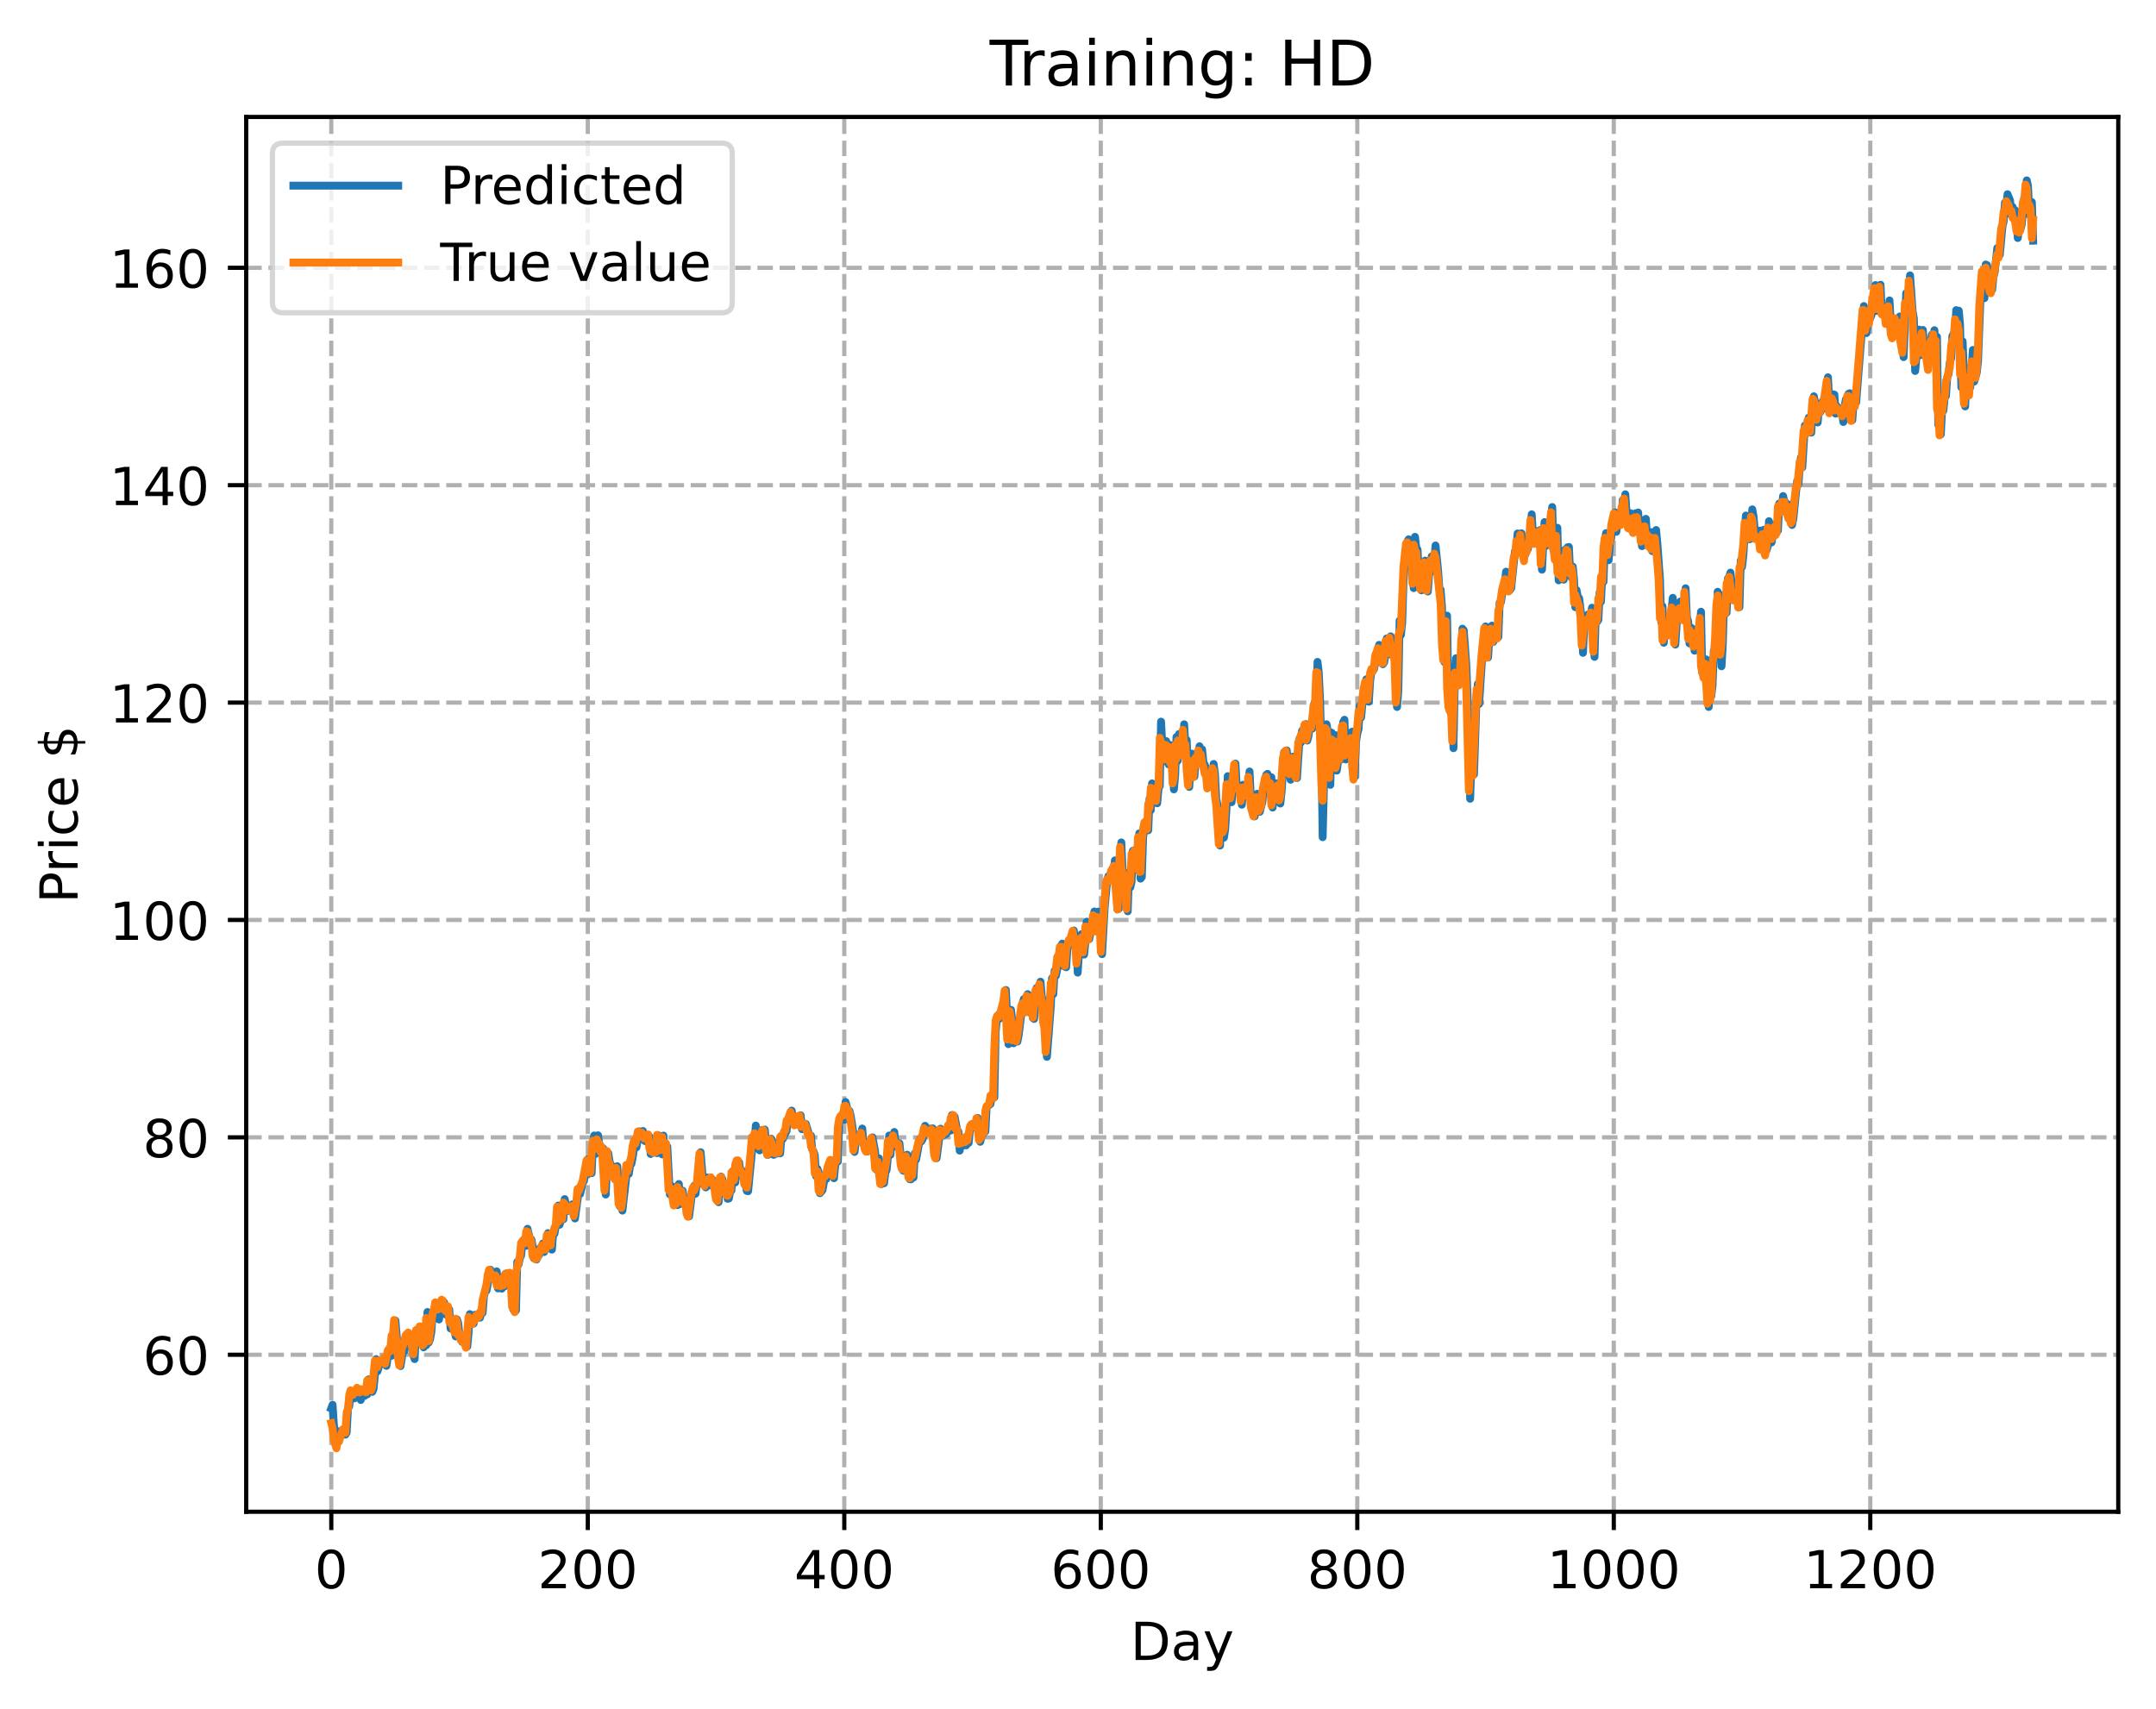 <?xml version="1.0" encoding="utf-8" standalone="no"?>
<!DOCTYPE svg PUBLIC "-//W3C//DTD SVG 1.1//EN"
  "http://www.w3.org/Graphics/SVG/1.1/DTD/svg11.dtd">
<!-- Created with matplotlib (https://matplotlib.org/) -->
<svg height="325.986pt" version="1.1" viewBox="0 0 411.286 325.986" width="411.286pt" xmlns="http://www.w3.org/2000/svg" xmlns:xlink="http://www.w3.org/1999/xlink">
 <defs>
  <style type="text/css">
*{stroke-linecap:butt;stroke-linejoin:round;}
  </style>
 </defs>
 <g id="figure_1">
  <g id="patch_1">
   <path d="M 0 325.986 
L 411.286 325.986 
L 411.286 0 
L 0 0 
z
" style="fill:#ffffff;"/>
  </g>
  <g id="axes_1">
   <g id="patch_2">
    <path d="M 46.966 288.43 
L 404.086 288.43 
L 404.086 22.318 
L 46.966 22.318 
z
" style="fill:#ffffff;"/>
   </g>
   <g id="matplotlib.axis_1">
    <g id="xtick_1">
     <g id="line2d_1">
      <path clip-path="url(#p1d37bf7fcb)" d="M 63.198 288.43 
L 63.198 22.318 
" style="fill:none;stroke:#b0b0b0;stroke-dasharray:2.96,1.28;stroke-dashoffset:0;stroke-width:0.8;"/>
     </g>
     <g id="line2d_2">
      <defs>
       <path d="M 0 0 
L 0 3.5 
" id="mb794b60eb7" style="stroke:#000000;stroke-width:0.8;"/>
      </defs>
      <g>
       <use style="stroke:#000000;stroke-width:0.8;" x="63.198" xlink:href="#mb794b60eb7" y="288.43"/>
      </g>
     </g>
     <g id="text_1">
      <!-- 0 -->
      <defs>
       <path d="M 31.781 66.406 
Q 24.172 66.406 20.328 58.906 
Q 16.5 51.422 16.5 36.375 
Q 16.5 21.391 20.328 13.891 
Q 24.172 6.391 31.781 6.391 
Q 39.453 6.391 43.281 13.891 
Q 47.125 21.391 47.125 36.375 
Q 47.125 51.422 43.281 58.906 
Q 39.453 66.406 31.781 66.406 
z
M 31.781 74.219 
Q 44.047 74.219 50.516 64.516 
Q 56.984 54.828 56.984 36.375 
Q 56.984 17.969 50.516 8.266 
Q 44.047 -1.422 31.781 -1.422 
Q 19.531 -1.422 13.062 8.266 
Q 6.594 17.969 6.594 36.375 
Q 6.594 54.828 13.062 64.516 
Q 19.531 74.219 31.781 74.219 
z
" id="DejaVuSans-48"/>
      </defs>
      <g transform="translate(60.017 303.029)scale(0.1 -0.1)">
       <use xlink:href="#DejaVuSans-48"/>
      </g>
     </g>
    </g>
    <g id="xtick_2">
     <g id="line2d_3">
      <path clip-path="url(#p1d37bf7fcb)" d="M 112.129 288.43 
L 112.129 22.318 
" style="fill:none;stroke:#b0b0b0;stroke-dasharray:2.96,1.28;stroke-dashoffset:0;stroke-width:0.8;"/>
     </g>
     <g id="line2d_4">
      <g>
       <use style="stroke:#000000;stroke-width:0.8;" x="112.129" xlink:href="#mb794b60eb7" y="288.43"/>
      </g>
     </g>
     <g id="text_2">
      <!-- 200 -->
      <defs>
       <path d="M 19.188 8.297 
L 53.609 8.297 
L 53.609 0 
L 7.328 0 
L 7.328 8.297 
Q 12.938 14.109 22.625 23.891 
Q 32.328 33.688 34.812 36.531 
Q 39.547 41.844 41.422 45.531 
Q 43.312 49.219 43.312 52.781 
Q 43.312 58.594 39.234 62.25 
Q 35.156 65.922 28.609 65.922 
Q 23.969 65.922 18.812 64.312 
Q 13.672 62.703 7.812 59.422 
L 7.812 69.391 
Q 13.766 71.781 18.938 73 
Q 24.125 74.219 28.422 74.219 
Q 39.75 74.219 46.484 68.547 
Q 53.219 62.891 53.219 53.422 
Q 53.219 48.922 51.531 44.891 
Q 49.859 40.875 45.406 35.406 
Q 44.188 33.984 37.641 27.219 
Q 31.109 20.453 19.188 8.297 
z
" id="DejaVuSans-50"/>
      </defs>
      <g transform="translate(102.585 303.029)scale(0.1 -0.1)">
       <use xlink:href="#DejaVuSans-50"/>
       <use x="63.623" xlink:href="#DejaVuSans-48"/>
       <use x="127.246" xlink:href="#DejaVuSans-48"/>
      </g>
     </g>
    </g>
    <g id="xtick_3">
     <g id="line2d_5">
      <path clip-path="url(#p1d37bf7fcb)" d="M 161.06 288.43 
L 161.06 22.318 
" style="fill:none;stroke:#b0b0b0;stroke-dasharray:2.96,1.28;stroke-dashoffset:0;stroke-width:0.8;"/>
     </g>
     <g id="line2d_6">
      <g>
       <use style="stroke:#000000;stroke-width:0.8;" x="161.06" xlink:href="#mb794b60eb7" y="288.43"/>
      </g>
     </g>
     <g id="text_3">
      <!-- 400 -->
      <defs>
       <path d="M 37.797 64.312 
L 12.891 25.391 
L 37.797 25.391 
z
M 35.203 72.906 
L 47.609 72.906 
L 47.609 25.391 
L 58.016 25.391 
L 58.016 17.188 
L 47.609 17.188 
L 47.609 0 
L 37.797 0 
L 37.797 17.188 
L 4.891 17.188 
L 4.891 26.703 
z
" id="DejaVuSans-52"/>
      </defs>
      <g transform="translate(151.516 303.029)scale(0.1 -0.1)">
       <use xlink:href="#DejaVuSans-52"/>
       <use x="63.623" xlink:href="#DejaVuSans-48"/>
       <use x="127.246" xlink:href="#DejaVuSans-48"/>
      </g>
     </g>
    </g>
    <g id="xtick_4">
     <g id="line2d_7">
      <path clip-path="url(#p1d37bf7fcb)" d="M 209.99 288.43 
L 209.99 22.318 
" style="fill:none;stroke:#b0b0b0;stroke-dasharray:2.96,1.28;stroke-dashoffset:0;stroke-width:0.8;"/>
     </g>
     <g id="line2d_8">
      <g>
       <use style="stroke:#000000;stroke-width:0.8;" x="209.99" xlink:href="#mb794b60eb7" y="288.43"/>
      </g>
     </g>
     <g id="text_4">
      <!-- 600 -->
      <defs>
       <path d="M 33.016 40.375 
Q 26.375 40.375 22.484 35.828 
Q 18.609 31.297 18.609 23.391 
Q 18.609 15.531 22.484 10.953 
Q 26.375 6.391 33.016 6.391 
Q 39.656 6.391 43.531 10.953 
Q 47.406 15.531 47.406 23.391 
Q 47.406 31.297 43.531 35.828 
Q 39.656 40.375 33.016 40.375 
z
M 52.594 71.297 
L 52.594 62.312 
Q 48.875 64.062 45.094 64.984 
Q 41.312 65.922 37.594 65.922 
Q 27.828 65.922 22.672 59.328 
Q 17.531 52.734 16.797 39.406 
Q 19.672 43.656 24.016 45.922 
Q 28.375 48.188 33.594 48.188 
Q 44.578 48.188 50.953 41.516 
Q 57.328 34.859 57.328 23.391 
Q 57.328 12.156 50.688 5.359 
Q 44.047 -1.422 33.016 -1.422 
Q 20.359 -1.422 13.672 8.266 
Q 6.984 17.969 6.984 36.375 
Q 6.984 53.656 15.188 63.938 
Q 23.391 74.219 37.203 74.219 
Q 40.922 74.219 44.703 73.484 
Q 48.484 72.75 52.594 71.297 
z
" id="DejaVuSans-54"/>
      </defs>
      <g transform="translate(200.446 303.029)scale(0.1 -0.1)">
       <use xlink:href="#DejaVuSans-54"/>
       <use x="63.623" xlink:href="#DejaVuSans-48"/>
       <use x="127.246" xlink:href="#DejaVuSans-48"/>
      </g>
     </g>
    </g>
    <g id="xtick_5">
     <g id="line2d_9">
      <path clip-path="url(#p1d37bf7fcb)" d="M 258.921 288.43 
L 258.921 22.318 
" style="fill:none;stroke:#b0b0b0;stroke-dasharray:2.96,1.28;stroke-dashoffset:0;stroke-width:0.8;"/>
     </g>
     <g id="line2d_10">
      <g>
       <use style="stroke:#000000;stroke-width:0.8;" x="258.921" xlink:href="#mb794b60eb7" y="288.43"/>
      </g>
     </g>
     <g id="text_5">
      <!-- 800 -->
      <defs>
       <path d="M 31.781 34.625 
Q 24.75 34.625 20.719 30.859 
Q 16.703 27.094 16.703 20.516 
Q 16.703 13.922 20.719 10.156 
Q 24.75 6.391 31.781 6.391 
Q 38.812 6.391 42.859 10.172 
Q 46.922 13.969 46.922 20.516 
Q 46.922 27.094 42.891 30.859 
Q 38.875 34.625 31.781 34.625 
z
M 21.922 38.812 
Q 15.578 40.375 12.031 44.719 
Q 8.5 49.078 8.5 55.328 
Q 8.5 64.062 14.719 69.141 
Q 20.953 74.219 31.781 74.219 
Q 42.672 74.219 48.875 69.141 
Q 55.078 64.062 55.078 55.328 
Q 55.078 49.078 51.531 44.719 
Q 48 40.375 41.703 38.812 
Q 48.828 37.156 52.797 32.312 
Q 56.781 27.484 56.781 20.516 
Q 56.781 9.906 50.312 4.234 
Q 43.844 -1.422 31.781 -1.422 
Q 19.734 -1.422 13.25 4.234 
Q 6.781 9.906 6.781 20.516 
Q 6.781 27.484 10.781 32.312 
Q 14.797 37.156 21.922 38.812 
z
M 18.312 54.391 
Q 18.312 48.734 21.844 45.562 
Q 25.391 42.391 31.781 42.391 
Q 38.141 42.391 41.719 45.562 
Q 45.312 48.734 45.312 54.391 
Q 45.312 60.062 41.719 63.234 
Q 38.141 66.406 31.781 66.406 
Q 25.391 66.406 21.844 63.234 
Q 18.312 60.062 18.312 54.391 
z
" id="DejaVuSans-56"/>
      </defs>
      <g transform="translate(249.377 303.029)scale(0.1 -0.1)">
       <use xlink:href="#DejaVuSans-56"/>
       <use x="63.623" xlink:href="#DejaVuSans-48"/>
       <use x="127.246" xlink:href="#DejaVuSans-48"/>
      </g>
     </g>
    </g>
    <g id="xtick_6">
     <g id="line2d_11">
      <path clip-path="url(#p1d37bf7fcb)" d="M 307.851 288.43 
L 307.851 22.318 
" style="fill:none;stroke:#b0b0b0;stroke-dasharray:2.96,1.28;stroke-dashoffset:0;stroke-width:0.8;"/>
     </g>
     <g id="line2d_12">
      <g>
       <use style="stroke:#000000;stroke-width:0.8;" x="307.851" xlink:href="#mb794b60eb7" y="288.43"/>
      </g>
     </g>
     <g id="text_6">
      <!-- 1000 -->
      <defs>
       <path d="M 12.406 8.297 
L 28.516 8.297 
L 28.516 63.922 
L 10.984 60.406 
L 10.984 69.391 
L 28.422 72.906 
L 38.281 72.906 
L 38.281 8.297 
L 54.391 8.297 
L 54.391 0 
L 12.406 0 
z
" id="DejaVuSans-49"/>
      </defs>
      <g transform="translate(295.126 303.029)scale(0.1 -0.1)">
       <use xlink:href="#DejaVuSans-49"/>
       <use x="63.623" xlink:href="#DejaVuSans-48"/>
       <use x="127.246" xlink:href="#DejaVuSans-48"/>
       <use x="190.869" xlink:href="#DejaVuSans-48"/>
      </g>
     </g>
    </g>
    <g id="xtick_7">
     <g id="line2d_13">
      <path clip-path="url(#p1d37bf7fcb)" d="M 356.782 288.43 
L 356.782 22.318 
" style="fill:none;stroke:#b0b0b0;stroke-dasharray:2.96,1.28;stroke-dashoffset:0;stroke-width:0.8;"/>
     </g>
     <g id="line2d_14">
      <g>
       <use style="stroke:#000000;stroke-width:0.8;" x="356.782" xlink:href="#mb794b60eb7" y="288.43"/>
      </g>
     </g>
     <g id="text_7">
      <!-- 1200 -->
      <g transform="translate(344.057 303.029)scale(0.1 -0.1)">
       <use xlink:href="#DejaVuSans-49"/>
       <use x="63.623" xlink:href="#DejaVuSans-50"/>
       <use x="127.246" xlink:href="#DejaVuSans-48"/>
       <use x="190.869" xlink:href="#DejaVuSans-48"/>
      </g>
     </g>
    </g>
    <g id="text_8">
     <!-- Day -->
     <defs>
      <path d="M 19.672 64.797 
L 19.672 8.109 
L 31.594 8.109 
Q 46.688 8.109 53.688 14.938 
Q 60.688 21.781 60.688 36.531 
Q 60.688 51.172 53.688 57.984 
Q 46.688 64.797 31.594 64.797 
z
M 9.812 72.906 
L 30.078 72.906 
Q 51.266 72.906 61.172 64.094 
Q 71.094 55.281 71.094 36.531 
Q 71.094 17.672 61.125 8.828 
Q 51.172 0 30.078 0 
L 9.812 0 
z
" id="DejaVuSans-68"/>
      <path d="M 34.281 27.484 
Q 23.391 27.484 19.188 25 
Q 14.984 22.516 14.984 16.5 
Q 14.984 11.719 18.141 8.906 
Q 21.297 6.109 26.703 6.109 
Q 34.188 6.109 38.703 11.406 
Q 43.219 16.703 43.219 25.484 
L 43.219 27.484 
z
M 52.203 31.203 
L 52.203 0 
L 43.219 0 
L 43.219 8.297 
Q 40.141 3.328 35.547 0.953 
Q 30.953 -1.422 24.312 -1.422 
Q 15.922 -1.422 10.953 3.297 
Q 6 8.016 6 15.922 
Q 6 25.141 12.172 29.828 
Q 18.359 34.516 30.609 34.516 
L 43.219 34.516 
L 43.219 35.406 
Q 43.219 41.609 39.141 45 
Q 35.062 48.391 27.688 48.391 
Q 23 48.391 18.547 47.266 
Q 14.109 46.141 10.016 43.891 
L 10.016 52.203 
Q 14.938 54.109 19.578 55.047 
Q 24.219 56 28.609 56 
Q 40.484 56 46.344 49.844 
Q 52.203 43.703 52.203 31.203 
z
" id="DejaVuSans-97"/>
      <path d="M 32.172 -5.078 
Q 28.375 -14.844 24.75 -17.812 
Q 21.141 -20.797 15.094 -20.797 
L 7.906 -20.797 
L 7.906 -13.281 
L 13.188 -13.281 
Q 16.891 -13.281 18.938 -11.516 
Q 21 -9.766 23.484 -3.219 
L 25.094 0.875 
L 2.984 54.688 
L 12.5 54.688 
L 29.594 11.922 
L 46.688 54.688 
L 56.203 54.688 
z
" id="DejaVuSans-121"/>
     </defs>
     <g transform="translate(215.652 316.707)scale(0.1 -0.1)">
      <use xlink:href="#DejaVuSans-68"/>
      <use x="77.002" xlink:href="#DejaVuSans-97"/>
      <use x="138.281" xlink:href="#DejaVuSans-121"/>
     </g>
    </g>
   </g>
   <g id="matplotlib.axis_2">
    <g id="ytick_1">
     <g id="line2d_15">
      <path clip-path="url(#p1d37bf7fcb)" d="M 46.966 258.478 
L 404.086 258.478 
" style="fill:none;stroke:#b0b0b0;stroke-dasharray:2.96,1.28;stroke-dashoffset:0;stroke-width:0.8;"/>
     </g>
     <g id="line2d_16">
      <defs>
       <path d="M 0 0 
L -3.5 0 
" id="m3bb3feddb5" style="stroke:#000000;stroke-width:0.8;"/>
      </defs>
      <g>
       <use style="stroke:#000000;stroke-width:0.8;" x="46.966" xlink:href="#m3bb3feddb5" y="258.478"/>
      </g>
     </g>
     <g id="text_9">
      <!-- 60 -->
      <g transform="translate(27.241 262.277)scale(0.1 -0.1)">
       <use xlink:href="#DejaVuSans-54"/>
       <use x="63.623" xlink:href="#DejaVuSans-48"/>
      </g>
     </g>
    </g>
    <g id="ytick_2">
     <g id="line2d_17">
      <path clip-path="url(#p1d37bf7fcb)" d="M 46.966 217.001 
L 404.086 217.001 
" style="fill:none;stroke:#b0b0b0;stroke-dasharray:2.96,1.28;stroke-dashoffset:0;stroke-width:0.8;"/>
     </g>
     <g id="line2d_18">
      <g>
       <use style="stroke:#000000;stroke-width:0.8;" x="46.966" xlink:href="#m3bb3feddb5" y="217.001"/>
      </g>
     </g>
     <g id="text_10">
      <!-- 80 -->
      <g transform="translate(27.241 220.8)scale(0.1 -0.1)">
       <use xlink:href="#DejaVuSans-56"/>
       <use x="63.623" xlink:href="#DejaVuSans-48"/>
      </g>
     </g>
    </g>
    <g id="ytick_3">
     <g id="line2d_19">
      <path clip-path="url(#p1d37bf7fcb)" d="M 46.966 175.524 
L 404.086 175.524 
" style="fill:none;stroke:#b0b0b0;stroke-dasharray:2.96,1.28;stroke-dashoffset:0;stroke-width:0.8;"/>
     </g>
     <g id="line2d_20">
      <g>
       <use style="stroke:#000000;stroke-width:0.8;" x="46.966" xlink:href="#m3bb3feddb5" y="175.524"/>
      </g>
     </g>
     <g id="text_11">
      <!-- 100 -->
      <g transform="translate(20.878 179.323)scale(0.1 -0.1)">
       <use xlink:href="#DejaVuSans-49"/>
       <use x="63.623" xlink:href="#DejaVuSans-48"/>
       <use x="127.246" xlink:href="#DejaVuSans-48"/>
      </g>
     </g>
    </g>
    <g id="ytick_4">
     <g id="line2d_21">
      <path clip-path="url(#p1d37bf7fcb)" d="M 46.966 134.047 
L 404.086 134.047 
" style="fill:none;stroke:#b0b0b0;stroke-dasharray:2.96,1.28;stroke-dashoffset:0;stroke-width:0.8;"/>
     </g>
     <g id="line2d_22">
      <g>
       <use style="stroke:#000000;stroke-width:0.8;" x="46.966" xlink:href="#m3bb3feddb5" y="134.047"/>
      </g>
     </g>
     <g id="text_12">
      <!-- 120 -->
      <g transform="translate(20.878 137.846)scale(0.1 -0.1)">
       <use xlink:href="#DejaVuSans-49"/>
       <use x="63.623" xlink:href="#DejaVuSans-50"/>
       <use x="127.246" xlink:href="#DejaVuSans-48"/>
      </g>
     </g>
    </g>
    <g id="ytick_5">
     <g id="line2d_23">
      <path clip-path="url(#p1d37bf7fcb)" d="M 46.966 92.57 
L 404.086 92.57 
" style="fill:none;stroke:#b0b0b0;stroke-dasharray:2.96,1.28;stroke-dashoffset:0;stroke-width:0.8;"/>
     </g>
     <g id="line2d_24">
      <g>
       <use style="stroke:#000000;stroke-width:0.8;" x="46.966" xlink:href="#m3bb3feddb5" y="92.57"/>
      </g>
     </g>
     <g id="text_13">
      <!-- 140 -->
      <g transform="translate(20.878 96.369)scale(0.1 -0.1)">
       <use xlink:href="#DejaVuSans-49"/>
       <use x="63.623" xlink:href="#DejaVuSans-52"/>
       <use x="127.246" xlink:href="#DejaVuSans-48"/>
      </g>
     </g>
    </g>
    <g id="ytick_6">
     <g id="line2d_25">
      <path clip-path="url(#p1d37bf7fcb)" d="M 46.966 51.093 
L 404.086 51.093 
" style="fill:none;stroke:#b0b0b0;stroke-dasharray:2.96,1.28;stroke-dashoffset:0;stroke-width:0.8;"/>
     </g>
     <g id="line2d_26">
      <g>
       <use style="stroke:#000000;stroke-width:0.8;" x="46.966" xlink:href="#m3bb3feddb5" y="51.093"/>
      </g>
     </g>
     <g id="text_14">
      <!-- 160 -->
      <g transform="translate(20.878 54.892)scale(0.1 -0.1)">
       <use xlink:href="#DejaVuSans-49"/>
       <use x="63.623" xlink:href="#DejaVuSans-54"/>
       <use x="127.246" xlink:href="#DejaVuSans-48"/>
      </g>
     </g>
    </g>
    <g id="text_15">
     <!-- Price $ -->
     <defs>
      <path d="M 19.672 64.797 
L 19.672 37.406 
L 32.078 37.406 
Q 38.969 37.406 42.719 40.969 
Q 46.484 44.531 46.484 51.125 
Q 46.484 57.672 42.719 61.234 
Q 38.969 64.797 32.078 64.797 
z
M 9.812 72.906 
L 32.078 72.906 
Q 44.344 72.906 50.609 67.359 
Q 56.891 61.812 56.891 51.125 
Q 56.891 40.328 50.609 34.812 
Q 44.344 29.297 32.078 29.297 
L 19.672 29.297 
L 19.672 0 
L 9.812 0 
z
" id="DejaVuSans-80"/>
      <path d="M 41.109 46.297 
Q 39.594 47.172 37.812 47.578 
Q 36.031 48 33.891 48 
Q 26.266 48 22.188 43.047 
Q 18.109 38.094 18.109 28.812 
L 18.109 0 
L 9.078 0 
L 9.078 54.688 
L 18.109 54.688 
L 18.109 46.188 
Q 20.953 51.172 25.484 53.578 
Q 30.031 56 36.531 56 
Q 37.453 56 38.578 55.875 
Q 39.703 55.766 41.062 55.516 
z
" id="DejaVuSans-114"/>
      <path d="M 9.422 54.688 
L 18.406 54.688 
L 18.406 0 
L 9.422 0 
z
M 9.422 75.984 
L 18.406 75.984 
L 18.406 64.594 
L 9.422 64.594 
z
" id="DejaVuSans-105"/>
      <path d="M 48.781 52.594 
L 48.781 44.188 
Q 44.969 46.297 41.141 47.344 
Q 37.312 48.391 33.406 48.391 
Q 24.656 48.391 19.812 42.844 
Q 14.984 37.312 14.984 27.297 
Q 14.984 17.281 19.812 11.734 
Q 24.656 6.203 33.406 6.203 
Q 37.312 6.203 41.141 7.25 
Q 44.969 8.297 48.781 10.406 
L 48.781 2.094 
Q 45.016 0.344 40.984 -0.531 
Q 36.969 -1.422 32.422 -1.422 
Q 20.062 -1.422 12.781 6.344 
Q 5.516 14.109 5.516 27.297 
Q 5.516 40.672 12.859 48.328 
Q 20.219 56 33.016 56 
Q 37.156 56 41.109 55.141 
Q 45.062 54.297 48.781 52.594 
z
" id="DejaVuSans-99"/>
      <path d="M 56.203 29.594 
L 56.203 25.203 
L 14.891 25.203 
Q 15.484 15.922 20.484 11.062 
Q 25.484 6.203 34.422 6.203 
Q 39.594 6.203 44.453 7.469 
Q 49.312 8.734 54.109 11.281 
L 54.109 2.781 
Q 49.266 0.734 44.188 -0.344 
Q 39.109 -1.422 33.891 -1.422 
Q 20.797 -1.422 13.156 6.188 
Q 5.516 13.812 5.516 26.812 
Q 5.516 40.234 12.766 48.109 
Q 20.016 56 32.328 56 
Q 43.359 56 49.781 48.891 
Q 56.203 41.797 56.203 29.594 
z
M 47.219 32.234 
Q 47.125 39.594 43.094 43.984 
Q 39.062 48.391 32.422 48.391 
Q 24.906 48.391 20.391 44.141 
Q 15.875 39.891 15.188 32.172 
z
" id="DejaVuSans-101"/>
      <path id="DejaVuSans-32"/>
      <path d="M 33.797 -14.703 
L 28.906 -14.703 
L 28.859 0 
Q 23.734 0.094 18.609 1.188 
Q 13.484 2.297 8.297 4.5 
L 8.297 13.281 
Q 13.281 10.156 18.375 8.562 
Q 23.484 6.984 28.906 6.938 
L 28.906 29.203 
Q 18.109 30.953 13.203 35.156 
Q 8.297 39.359 8.297 46.688 
Q 8.297 54.641 13.625 59.219 
Q 18.953 63.812 28.906 64.5 
L 28.906 75.984 
L 33.797 75.984 
L 33.797 64.656 
Q 38.328 64.453 42.578 63.688 
Q 46.828 62.938 50.875 61.625 
L 50.875 53.078 
Q 46.828 55.125 42.547 56.25 
Q 38.281 57.375 33.797 57.562 
L 33.797 36.719 
Q 44.875 35.016 50.094 30.609 
Q 55.328 26.219 55.328 18.609 
Q 55.328 10.359 49.781 5.594 
Q 44.234 0.828 33.797 0.094 
z
M 28.906 37.594 
L 28.906 57.625 
Q 23.25 56.984 20.266 54.391 
Q 17.281 51.812 17.281 47.516 
Q 17.281 43.312 20.031 40.969 
Q 22.797 38.625 28.906 37.594 
z
M 33.797 28.219 
L 33.797 7.078 
Q 39.984 7.906 43.141 10.594 
Q 46.297 13.281 46.297 17.672 
Q 46.297 21.969 43.281 24.5 
Q 40.281 27.047 33.797 28.219 
z
" id="DejaVuSans-36"/>
     </defs>
     <g transform="translate(14.798 172.342)rotate(-90)scale(0.1 -0.1)">
      <use xlink:href="#DejaVuSans-80"/>
      <use x="58.553" xlink:href="#DejaVuSans-114"/>
      <use x="99.666" xlink:href="#DejaVuSans-105"/>
      <use x="127.449" xlink:href="#DejaVuSans-99"/>
      <use x="182.43" xlink:href="#DejaVuSans-101"/>
      <use x="243.953" xlink:href="#DejaVuSans-32"/>
      <use x="275.74" xlink:href="#DejaVuSans-36"/>
     </g>
    </g>
   </g>
   <g id="line2d_27">
    <path clip-path="url(#p1d37bf7fcb)" d="M 63.198 268.697 
L 63.443 268.023 
L 63.688 271.791 
L 63.932 273.684 
L 64.177 274.692 
L 64.422 274.537 
L 64.666 273.093 
L 64.911 274.078 
L 65.4 272.899 
L 65.645 272.785 
L 65.89 273.72 
L 66.134 273.316 
L 66.379 268.73 
L 66.623 268.319 
L 66.868 266.037 
L 67.113 265.485 
L 67.357 266.483 
L 67.602 266.805 
L 67.847 265.578 
L 68.336 265.942 
L 68.581 266.361 
L 68.825 267.111 
L 69.07 266.019 
L 69.315 266.295 
L 69.559 266.33 
L 69.804 265.599 
L 70.049 266.046 
L 70.293 263.182 
L 70.538 264.587 
L 70.783 264.289 
L 71.027 265.554 
L 71.272 264.976 
L 71.761 259.307 
L 72.006 261.643 
L 72.251 260.855 
L 72.495 259.685 
L 72.74 259.985 
L 72.984 259.516 
L 73.229 260.149 
L 73.474 259.228 
L 73.718 260.603 
L 73.963 259.002 
L 74.452 257.517 
L 74.697 258.666 
L 74.942 254.866 
L 75.186 255.066 
L 75.431 251.956 
L 75.92 257.725 
L 76.165 259.91 
L 76.41 260.642 
L 76.899 257.573 
L 77.144 257.798 
L 77.388 255.539 
L 77.633 255.198 
L 78.122 255.345 
L 78.611 256.951 
L 78.856 258.532 
L 79.101 259.305 
L 79.345 254.058 
L 79.59 253.678 
L 79.835 254.479 
L 80.079 253.132 
L 80.324 253.599 
L 80.813 257.069 
L 81.058 256.306 
L 81.303 256.671 
L 81.547 250.318 
L 81.792 256.155 
L 82.037 255.551 
L 82.281 254.179 
L 82.526 250.666 
L 82.771 251.438 
L 83.015 250.577 
L 83.26 249.166 
L 83.505 250.133 
L 83.749 251.746 
L 83.994 249.36 
L 84.239 250.533 
L 84.483 248.431 
L 84.728 248.484 
L 84.972 250.782 
L 85.217 250.861 
L 85.462 249.95 
L 85.706 249.851 
L 85.951 253.471 
L 86.196 253.45 
L 86.44 252.544 
L 86.93 254.988 
L 87.174 251.73 
L 87.419 252.484 
L 87.664 255.069 
L 87.908 254.962 
L 88.153 256.018 
L 88.398 254.895 
L 88.642 255.655 
L 88.887 256.956 
L 89.132 256.925 
L 89.376 254.418 
L 89.621 250.722 
L 90.355 252.536 
L 90.599 250.847 
L 90.844 251.398 
L 91.089 250.927 
L 91.333 250.702 
L 91.578 251.406 
L 91.823 250.086 
L 92.067 250.493 
L 92.312 247.376 
L 92.557 246.427 
L 92.801 246.252 
L 93.046 245.061 
L 93.291 242.733 
L 93.535 242.243 
L 93.78 243.316 
L 94.025 243.852 
L 94.269 243.384 
L 94.514 243.892 
L 94.759 242.566 
L 95.003 245.828 
L 95.248 245.449 
L 95.493 244.643 
L 95.737 245.874 
L 95.982 243.567 
L 96.227 245.444 
L 96.471 242.992 
L 96.716 243.088 
L 96.96 243.742 
L 97.205 243.18 
L 97.45 243.311 
L 97.694 245.573 
L 97.939 249.861 
L 98.184 246.456 
L 98.428 250.049 
L 98.673 240.762 
L 98.918 241.264 
L 99.162 240.12 
L 99.407 239.566 
L 99.652 237.087 
L 99.896 236.557 
L 100.141 236.707 
L 100.386 237.691 
L 100.63 234.447 
L 101.12 236.636 
L 101.364 236.474 
L 101.609 237.699 
L 101.854 240.074 
L 102.098 238.959 
L 102.343 240.315 
L 102.587 239.51 
L 102.832 239.465 
L 103.077 238.091 
L 103.321 238.4 
L 103.566 237.258 
L 103.811 238.87 
L 104.055 238.113 
L 104.3 238.29 
L 104.545 235.265 
L 104.789 237.462 
L 105.034 236.319 
L 105.279 238.426 
L 105.523 235.349 
L 105.768 235.395 
L 106.013 234.01 
L 106.257 233.539 
L 106.502 230.011 
L 106.747 233.677 
L 107.236 231.905 
L 107.481 232.631 
L 107.725 228.775 
L 107.97 229.99 
L 108.459 231.023 
L 108.704 230.456 
L 108.948 230.825 
L 109.193 229.78 
L 109.682 232.482 
L 110.172 228.947 
L 110.416 226.753 
L 110.661 227.8 
L 111.15 225.629 
L 111.395 225.337 
L 112.129 221.186 
L 112.374 223.921 
L 112.618 223.281 
L 112.863 223.842 
L 113.108 218.218 
L 113.352 216.645 
L 113.597 220.175 
L 113.842 219.109 
L 114.086 216.607 
L 114.331 218.452 
L 114.575 218.646 
L 114.82 219.698 
L 115.065 219.09 
L 115.309 225.21 
L 115.554 227.912 
L 115.799 222.168 
L 116.043 220.032 
L 116.288 221.677 
L 116.533 222.158 
L 116.777 224.173 
L 117.022 223.937 
L 117.267 224.069 
L 117.511 225.103 
L 117.756 222.513 
L 118.245 230.158 
L 118.49 229.655 
L 118.735 230.979 
L 119.713 222.39 
L 119.958 223.966 
L 120.203 222.311 
L 120.447 222.063 
L 120.692 220.833 
L 121.181 217.51 
L 121.426 218.898 
L 121.67 216.841 
L 121.915 215.851 
L 122.16 216.418 
L 122.404 216.676 
L 122.649 215.785 
L 122.894 217.605 
L 123.138 217.745 
L 123.383 217.462 
L 123.628 216.898 
L 123.872 216.839 
L 124.117 220.169 
L 124.362 219.856 
L 124.606 219.773 
L 124.851 219.917 
L 125.096 218.394 
L 125.34 220.018 
L 125.585 216.611 
L 125.83 218.486 
L 126.074 217.202 
L 126.319 220.249 
L 126.563 216.665 
L 126.808 220.04 
L 127.053 218.808 
L 127.297 218.759 
L 127.787 227.882 
L 128.031 226.311 
L 128.276 226.366 
L 128.521 227.595 
L 128.765 229.644 
L 129.01 229.152 
L 129.255 229.937 
L 129.499 225.905 
L 129.744 229.723 
L 129.989 227.139 
L 130.233 227.182 
L 130.478 229.079 
L 130.723 229.662 
L 130.967 228.851 
L 131.212 231.947 
L 131.457 232.082 
L 131.946 228.263 
L 132.435 226.241 
L 132.68 227.758 
L 132.924 225.731 
L 133.169 225.733 
L 133.658 219.831 
L 134.148 225.936 
L 134.392 225.36 
L 134.637 226.552 
L 134.882 224.646 
L 135.371 226.176 
L 135.616 224.985 
L 135.86 225.014 
L 136.105 226.021 
L 136.35 225.929 
L 136.839 229.023 
L 137.084 229.377 
L 137.328 225.683 
L 137.573 224.491 
L 137.818 225.037 
L 138.062 227.644 
L 138.307 227.727 
L 138.551 226.316 
L 138.796 228.726 
L 139.041 228.668 
L 139.285 227.308 
L 139.53 227.149 
L 139.775 223.47 
L 140.019 225.458 
L 140.264 225.611 
L 140.509 222.139 
L 140.753 221.571 
L 140.998 221.757 
L 141.243 223.848 
L 141.487 223.269 
L 141.732 224.663 
L 141.977 224.68 
L 142.466 227.22 
L 142.711 227.272 
L 143.689 217.234 
L 143.934 218.206 
L 144.178 214.753 
L 144.423 217.624 
L 144.668 217.602 
L 144.912 219.483 
L 145.402 215.581 
L 145.646 215.916 
L 145.891 215.509 
L 146.38 220.338 
L 146.625 220.296 
L 146.87 219.419 
L 147.114 217.272 
L 147.359 217.695 
L 147.604 220.339 
L 147.848 218.684 
L 148.093 220.108 
L 148.338 218.755 
L 148.582 218.179 
L 148.827 220.055 
L 149.072 216.691 
L 149.316 217.33 
L 149.806 216.212 
L 150.05 215.812 
L 150.295 213.716 
L 150.539 213.725 
L 150.784 213.129 
L 151.029 211.895 
L 151.273 213.204 
L 151.518 213.045 
L 151.763 214.502 
L 152.252 213.195 
L 152.497 214.611 
L 152.741 212.791 
L 152.986 215.443 
L 153.231 214.58 
L 153.475 214.563 
L 153.72 214.432 
L 154.454 216.822 
L 154.699 216.649 
L 154.943 219.303 
L 155.188 219.667 
L 155.433 220.441 
L 155.677 224.393 
L 155.922 222.979 
L 156.166 223.624 
L 156.411 227.657 
L 156.9 227.075 
L 157.39 224.385 
L 157.634 224.932 
L 158.124 222.644 
L 158.368 222.204 
L 158.613 221.432 
L 158.858 222.791 
L 159.102 224.798 
L 159.347 222.159 
L 159.592 221.742 
L 159.836 221.618 
L 160.081 214.248 
L 160.326 213.118 
L 160.57 213.366 
L 160.815 212.397 
L 161.06 213.659 
L 161.304 210.257 
L 161.549 211.138 
L 161.794 212.58 
L 162.038 211.923 
L 162.283 212.909 
L 162.772 215.935 
L 163.017 219.781 
L 163.261 217.772 
L 163.751 216.962 
L 163.995 217.55 
L 164.485 215.313 
L 164.729 218.281 
L 164.974 217.84 
L 165.219 219.129 
L 165.463 219.708 
L 165.708 219.236 
L 166.442 216.997 
L 166.931 219.682 
L 167.176 223.14 
L 167.421 223.177 
L 167.665 221.005 
L 168.154 225.913 
L 168.399 224.609 
L 168.644 225.759 
L 168.888 223.744 
L 169.133 223.25 
L 169.378 220.649 
L 169.622 216.65 
L 169.867 220.331 
L 170.112 216.837 
L 170.356 218.809 
L 170.601 215.976 
L 170.846 218.217 
L 171.09 218.111 
L 171.335 218.653 
L 171.58 218.124 
L 172.069 222.948 
L 172.314 223.366 
L 172.558 223.12 
L 173.048 220.312 
L 173.537 224.981 
L 173.782 225.014 
L 174.026 221.695 
L 174.271 224.66 
L 174.515 220.044 
L 174.76 221.246 
L 175.249 218.55 
L 175.494 217.296 
L 175.739 217.784 
L 175.983 217.386 
L 176.228 216.561 
L 176.473 214.798 
L 176.717 215.846 
L 177.207 216.159 
L 177.451 215.323 
L 177.696 215.58 
L 177.941 215.288 
L 178.43 220.443 
L 178.675 220.969 
L 179.409 215.351 
L 179.653 216.402 
L 179.898 216.661 
L 180.142 215.704 
L 180.387 216.424 
L 180.632 216.15 
L 180.876 215.613 
L 181.121 214.657 
L 181.366 215.705 
L 181.61 212.741 
L 181.855 213.261 
L 182.1 213.061 
L 182.589 215.562 
L 182.834 215.927 
L 183.078 219.53 
L 183.323 218.036 
L 183.568 218.654 
L 183.812 217.336 
L 184.302 218.525 
L 184.546 217.046 
L 184.791 218.059 
L 185.036 215.37 
L 185.28 215.045 
L 185.525 214.457 
L 185.77 215.105 
L 186.014 214.629 
L 186.259 214.989 
L 186.503 213.294 
L 186.993 217.849 
L 187.237 216.903 
L 187.482 216.515 
L 187.727 215.754 
L 187.971 215.889 
L 188.216 211.231 
L 188.95 210.637 
L 189.195 209.115 
L 189.439 209.528 
L 189.684 209.374 
L 189.929 197.006 
L 190.173 194.495 
L 190.418 193.672 
L 190.663 194.367 
L 191.397 192.604 
L 191.641 191.258 
L 191.886 188.888 
L 192.375 199.214 
L 192.864 192.676 
L 193.109 194.814 
L 193.354 199.049 
L 193.598 197.855 
L 193.843 197.899 
L 194.088 198.722 
L 194.332 197.484 
L 195.066 191.463 
L 195.311 190.615 
L 195.556 192.612 
L 195.8 192.836 
L 196.045 189.673 
L 196.29 193.114 
L 196.534 190.37 
L 196.779 190.975 
L 197.024 194.213 
L 197.268 194.405 
L 197.758 188.489 
L 198.247 191.211 
L 198.491 187.297 
L 198.736 190.21 
L 198.981 190.877 
L 199.225 195.302 
L 199.47 196.498 
L 199.715 201.641 
L 200.449 192.075 
L 200.693 186.625 
L 200.938 189.662 
L 201.183 185.194 
L 201.427 186.173 
L 201.672 185.015 
L 201.917 182.284 
L 202.161 183.026 
L 202.406 180.449 
L 202.651 180.03 
L 202.895 184.294 
L 203.385 184.55 
L 203.629 180.86 
L 203.874 180.562 
L 204.118 179.5 
L 204.363 179.384 
L 204.852 177.535 
L 205.097 179.781 
L 205.342 179.602 
L 205.586 185.574 
L 205.831 181.657 
L 206.076 180.401 
L 206.32 178.226 
L 206.565 178.563 
L 206.81 182.132 
L 207.054 179.764 
L 207.299 175.848 
L 207.788 179.175 
L 208.033 177.9 
L 208.278 177.48 
L 208.767 173.902 
L 209.012 177.021 
L 209.256 177.437 
L 209.501 173.938 
L 209.746 175.86 
L 209.99 174.626 
L 210.235 182.051 
L 210.724 173.221 
L 211.213 167.945 
L 211.458 167.141 
L 211.703 167.93 
L 211.947 167.08 
L 212.192 165.799 
L 212.437 166.732 
L 212.681 164.158 
L 213.171 173.47 
L 213.415 173.401 
L 213.66 164.706 
L 213.905 160.727 
L 214.149 166.058 
L 214.394 166.428 
L 214.639 167.769 
L 215.128 173.872 
L 215.373 166.423 
L 215.617 169.308 
L 215.862 168.245 
L 216.106 162.337 
L 216.351 164.568 
L 216.596 162.121 
L 216.84 165.637 
L 217.085 165.137 
L 217.33 158.993 
L 217.574 167.64 
L 217.819 167.326 
L 218.064 159.71 
L 218.553 156.816 
L 218.798 157.013 
L 219.042 158.416 
L 219.287 152.391 
L 219.532 154.575 
L 219.776 149.465 
L 220.021 151.203 
L 220.266 150.933 
L 220.51 151.316 
L 220.755 153.258 
L 221 150.399 
L 221.244 149.99 
L 221.489 137.687 
L 221.734 142.371 
L 221.978 144.352 
L 222.223 145.251 
L 222.467 141.396 
L 222.712 143.086 
L 222.957 145.859 
L 223.201 142.125 
L 223.446 146.107 
L 223.691 143.865 
L 223.935 150.605 
L 224.18 147.839 
L 224.425 140.608 
L 224.669 145.143 
L 224.914 140.042 
L 225.159 143.625 
L 225.403 142.511 
L 225.648 144.08 
L 225.893 138.19 
L 226.137 142.585 
L 226.382 141.191 
L 226.627 147.295 
L 226.871 150.143 
L 227.116 145.745 
L 227.361 143.784 
L 227.605 146.8 
L 227.85 148.158 
L 228.094 144.508 
L 228.339 144.228 
L 228.584 145.336 
L 228.828 142.387 
L 229.073 145.01 
L 229.318 142.977 
L 229.562 145.382 
L 230.052 146.482 
L 230.296 147.142 
L 230.541 150.175 
L 230.786 147.46 
L 231.03 147.677 
L 231.275 148.878 
L 231.52 145.757 
L 231.764 147.647 
L 232.009 152.378 
L 232.254 153.57 
L 232.743 161.327 
L 232.988 154.694 
L 233.232 154.791 
L 233.477 159.832 
L 233.722 158.236 
L 233.966 154.247 
L 234.211 148.08 
L 234.455 151.578 
L 234.7 149.957 
L 234.945 153.059 
L 235.679 145.689 
L 235.923 150.065 
L 236.168 150.925 
L 236.413 150.756 
L 236.657 150.29 
L 236.902 153.533 
L 237.147 149.732 
L 237.391 150.06 
L 237.636 151.809 
L 237.881 150.4 
L 238.125 151.507 
L 238.37 147.196 
L 238.615 152.174 
L 238.859 154.063 
L 239.104 154.695 
L 239.349 155.766 
L 239.593 152.028 
L 239.838 151.448 
L 240.082 153.727 
L 240.327 154.892 
L 240.816 152.992 
L 241.061 150.32 
L 241.306 149.362 
L 241.55 147.851 
L 241.795 147.644 
L 242.04 149.457 
L 242.284 149.263 
L 242.529 148.291 
L 242.774 154.078 
L 243.263 149.424 
L 243.508 151.699 
L 243.752 152.302 
L 243.997 149.435 
L 244.242 153.312 
L 244.486 151.019 
L 244.976 143.513 
L 245.22 143.565 
L 245.465 143.165 
L 245.709 145.633 
L 245.954 145.658 
L 246.199 148.771 
L 246.688 144.358 
L 246.933 145.236 
L 247.177 147.54 
L 247.422 148.441 
L 247.911 140.888 
L 248.156 141.672 
L 248.401 139.386 
L 248.645 140.708 
L 248.89 138.319 
L 249.135 138.163 
L 249.379 141.295 
L 249.624 140.357 
L 249.869 138.24 
L 250.358 138.993 
L 250.603 134.646 
L 250.847 133.888 
L 251.092 134.595 
L 251.337 126.283 
L 251.581 128.439 
L 251.826 133.856 
L 252.07 143.07 
L 252.315 159.735 
L 252.804 140.545 
L 253.049 138.186 
L 253.294 139.454 
L 253.538 141.488 
L 253.783 149.746 
L 254.028 139.788 
L 254.272 140.643 
L 254.517 146.97 
L 254.762 140.26 
L 255.006 147.034 
L 255.496 143.428 
L 255.74 144.977 
L 256.23 137.791 
L 256.474 137.322 
L 256.719 144.902 
L 256.964 140.634 
L 257.208 143.316 
L 257.453 141.346 
L 257.697 141.857 
L 257.942 139.595 
L 258.187 146.487 
L 258.431 148.241 
L 258.676 141.624 
L 258.921 139.965 
L 259.165 139.144 
L 259.41 134.629 
L 259.655 136.888 
L 260.144 131.695 
L 260.389 131.463 
L 260.633 129.612 
L 260.878 130.77 
L 261.123 133.878 
L 261.367 130.044 
L 261.612 128.055 
L 261.857 127.65 
L 262.101 127.696 
L 262.346 126.497 
L 262.591 124.544 
L 262.835 124.464 
L 263.08 123.036 
L 263.569 126.227 
L 263.814 126.728 
L 264.058 126.351 
L 264.303 124.831 
L 264.548 121.812 
L 264.792 122.945 
L 265.037 121.693 
L 265.282 121.41 
L 265.526 124.983 
L 265.771 122.496 
L 266.26 126.584 
L 266.505 134.889 
L 266.75 131.772 
L 266.994 118.405 
L 267.239 121.149 
L 267.484 118.885 
L 267.728 111.212 
L 267.973 107.397 
L 268.218 106.255 
L 268.462 103.417 
L 268.707 102.902 
L 268.952 105.475 
L 269.196 103.696 
L 269.441 105.556 
L 269.685 112.206 
L 269.93 102.423 
L 270.175 104.56 
L 270.419 104.864 
L 270.664 109.959 
L 270.909 107.608 
L 271.153 112.631 
L 271.398 108.29 
L 271.643 110.035 
L 271.887 106.954 
L 272.132 110.954 
L 272.377 112.863 
L 272.621 109.583 
L 272.866 109.203 
L 273.111 106.152 
L 273.355 107.013 
L 273.6 107.392 
L 273.845 104.074 
L 274.334 108.82 
L 274.579 112.372 
L 274.823 112.524 
L 275.068 115.728 
L 275.313 124.559 
L 275.557 126.325 
L 276.046 117.459 
L 276.291 132.521 
L 276.78 136.049 
L 277.025 133.266 
L 277.27 142.75 
L 277.514 130.279 
L 277.759 125.578 
L 278.004 129.694 
L 278.248 128.617 
L 278.493 129.879 
L 278.738 128.544 
L 278.982 119.951 
L 279.227 120.255 
L 279.716 126.823 
L 279.961 132.883 
L 280.45 152.403 
L 280.695 145.43 
L 280.94 144.089 
L 281.184 147.757 
L 281.673 133.064 
L 281.918 130.474 
L 282.163 134.297 
L 282.897 123.102 
L 283.141 122.073 
L 283.386 119.519 
L 283.631 120.878 
L 283.875 125.431 
L 284.12 121.487 
L 284.365 122.693 
L 284.609 119.37 
L 284.854 122.487 
L 285.343 119.492 
L 285.588 121.332 
L 285.833 121.544 
L 286.077 114.978 
L 286.322 114.897 
L 286.811 111.794 
L 287.056 111.273 
L 287.301 109.069 
L 287.545 111.37 
L 287.79 111.735 
L 288.034 112.582 
L 288.279 112.233 
L 289.013 105.11 
L 289.258 104.968 
L 289.502 101.781 
L 289.747 102.01 
L 289.992 102.611 
L 290.236 101.749 
L 290.481 105.383 
L 290.726 105.359 
L 290.97 105.775 
L 291.215 102.805 
L 291.46 104.766 
L 291.949 102.208 
L 292.194 98.129 
L 292.438 102.24 
L 292.683 102.591 
L 292.928 103.347 
L 293.172 101.334 
L 293.661 102.384 
L 293.906 101.072 
L 294.151 108.688 
L 294.64 99.617 
L 294.885 104.167 
L 295.129 102.418 
L 295.374 103.359 
L 296.108 96.736 
L 296.353 105.007 
L 296.597 105.016 
L 296.842 106.427 
L 297.087 100.692 
L 297.331 110.724 
L 297.821 110.294 
L 298.065 108.64 
L 298.31 110.598 
L 298.555 104.865 
L 298.799 106.124 
L 299.044 104.41 
L 299.289 104.365 
L 299.533 109.406 
L 299.778 110.187 
L 300.022 108.104 
L 300.267 110.474 
L 300.512 115.847 
L 300.756 112.602 
L 301.001 113.975 
L 301.246 114.122 
L 301.735 118.114 
L 301.98 124.557 
L 302.224 119.152 
L 302.469 118.459 
L 302.714 118.835 
L 302.958 117.221 
L 303.203 117.817 
L 303.448 117.729 
L 303.692 115.951 
L 304.182 125.331 
L 304.426 116.48 
L 304.671 118.627 
L 304.916 118.254 
L 305.16 112.969 
L 305.405 114.804 
L 305.649 109.697 
L 305.894 110.988 
L 306.139 103.15 
L 306.383 101.716 
L 306.628 103.29 
L 306.873 106.88 
L 307.117 103.493 
L 307.362 102.714 
L 307.607 99.499 
L 307.851 98.909 
L 308.096 97.751 
L 308.341 101.461 
L 308.585 99.537 
L 308.83 99.294 
L 309.319 99.944 
L 309.564 95.41 
L 309.809 96.049 
L 310.053 94.305 
L 310.298 98.036 
L 310.787 100.846 
L 311.032 97.909 
L 311.277 100.331 
L 311.521 100.17 
L 311.766 101.388 
L 312.01 97.918 
L 312.255 99.691 
L 312.5 97.785 
L 312.744 100.934 
L 312.989 101.563 
L 313.234 104.205 
L 313.478 101.859 
L 313.723 102.257 
L 313.968 98.991 
L 314.212 102.714 
L 314.457 101.898 
L 314.702 103.748 
L 314.946 101.526 
L 315.191 105.149 
L 315.436 104.123 
L 315.68 103.868 
L 315.925 101.124 
L 316.17 103.735 
L 316.659 110.515 
L 316.904 118.671 
L 317.148 115.683 
L 317.393 122.632 
L 317.637 119.644 
L 317.882 118.358 
L 318.127 121.231 
L 318.371 119.452 
L 318.616 118.96 
L 319.105 114.065 
L 319.35 116.995 
L 319.595 122.98 
L 320.084 115.48 
L 320.329 116.204 
L 320.573 114.754 
L 320.818 115.394 
L 321.307 118.174 
L 321.552 112.236 
L 321.797 117.782 
L 322.041 118.58 
L 322.286 122.753 
L 322.531 119.712 
L 322.775 121.438 
L 323.02 120.031 
L 323.265 124.15 
L 323.509 121.451 
L 323.754 122.008 
L 323.998 120.666 
L 324.243 119.984 
L 324.488 116.713 
L 324.732 128.312 
L 324.977 128.49 
L 325.222 128.896 
L 325.466 125.811 
L 325.956 134.887 
L 326.2 132.101 
L 326.445 132.83 
L 326.69 130.835 
L 326.934 124.127 
L 327.179 123.89 
L 327.424 122.193 
L 327.668 112.905 
L 327.913 113.37 
L 328.158 118.557 
L 328.402 127.125 
L 328.647 122.892 
L 328.892 114.326 
L 329.136 117.109 
L 329.381 116.897 
L 329.625 110.384 
L 329.87 110.004 
L 330.115 109.244 
L 330.604 113.758 
L 331.093 114.214 
L 331.338 112.756 
L 331.583 113.07 
L 331.827 115.843 
L 332.072 106.93 
L 332.317 108.166 
L 332.561 106.096 
L 333.051 98.361 
L 333.295 99.352 
L 333.785 102.888 
L 334.029 101.832 
L 334.274 97.179 
L 334.519 98.562 
L 334.763 101.633 
L 335.008 102.022 
L 335.252 101.238 
L 335.497 102.098 
L 335.742 101.231 
L 335.986 103.955 
L 336.476 101.072 
L 336.72 104.545 
L 336.965 105.038 
L 337.21 104.339 
L 337.454 99.438 
L 337.944 103.501 
L 338.188 102.233 
L 338.433 100.156 
L 338.678 100.404 
L 338.922 101.361 
L 339.167 101.232 
L 339.412 96.065 
L 339.901 97.196 
L 340.146 94.642 
L 340.39 95.733 
L 340.635 95.882 
L 340.88 97.681 
L 341.124 97.379 
L 341.369 99.132 
L 341.613 96.273 
L 341.858 100.166 
L 342.103 99.025 
L 342.837 91.749 
L 343.081 92.46 
L 343.326 88.856 
L 343.571 87.258 
L 343.815 89.184 
L 344.305 81.178 
L 344.549 81.939 
L 344.794 82.1 
L 345.039 79.689 
L 345.283 81.673 
L 345.528 82.554 
L 345.773 77.793 
L 346.017 75.61 
L 346.507 77.849 
L 346.751 80.601 
L 346.996 77.535 
L 347.24 78.646 
L 347.485 77.988 
L 347.73 76.496 
L 347.974 77.942 
L 348.708 71.985 
L 348.953 76.581 
L 349.198 78.517 
L 349.442 76.207 
L 349.687 75.239 
L 349.932 75.292 
L 350.176 78.922 
L 350.421 77.523 
L 350.666 78.099 
L 350.91 78.181 
L 351.155 78.145 
L 351.4 78.825 
L 351.644 80.515 
L 351.889 77.437 
L 352.134 76.186 
L 352.378 76.504 
L 352.623 75.14 
L 352.868 75.025 
L 353.112 79.368 
L 353.357 80.15 
L 353.601 76.651 
L 353.846 75.728 
L 354.091 76.788 
L 355.069 64.386 
L 355.314 62.616 
L 355.559 58.392 
L 356.048 63.549 
L 356.293 61.424 
L 356.782 60.673 
L 357.027 60.076 
L 357.271 57.288 
L 357.761 54.387 
L 358.005 59.323 
L 358.739 54.331 
L 358.984 59.802 
L 359.228 59.567 
L 359.473 58.939 
L 359.718 58.844 
L 359.962 61.178 
L 360.207 61.466 
L 360.452 57.318 
L 360.696 61.727 
L 360.941 63.801 
L 361.186 63.632 
L 361.43 61.332 
L 361.675 60.951 
L 362.164 63.387 
L 362.409 60.382 
L 362.654 64.493 
L 362.898 65.556 
L 363.143 68.134 
L 363.632 55.93 
L 363.877 57.779 
L 364.122 57.681 
L 364.366 52.541 
L 364.856 59.365 
L 365.1 60.787 
L 365.345 70.785 
L 366.079 62.889 
L 366.323 67.758 
L 366.568 63.544 
L 366.813 62.952 
L 367.057 66.552 
L 367.302 67.561 
L 367.547 66.19 
L 367.791 69.324 
L 368.036 69.296 
L 368.281 65.6 
L 368.525 63.855 
L 368.77 66.64 
L 369.015 63.001 
L 369.259 67.249 
L 369.504 64.254 
L 369.749 81.037 
L 369.993 79.06 
L 370.238 82.888 
L 370.483 78.03 
L 370.727 78.362 
L 370.972 75.785 
L 371.216 75.574 
L 371.461 71.934 
L 371.706 71.423 
L 371.95 69.199 
L 372.195 68.4 
L 372.44 64.11 
L 372.684 63.669 
L 372.929 64.5 
L 373.174 59.174 
L 373.418 62.057 
L 373.663 59.278 
L 373.908 61.894 
L 374.152 73.893 
L 374.397 65.121 
L 374.886 77.543 
L 375.131 71.244 
L 375.376 70.316 
L 375.62 73.324 
L 375.865 73.876 
L 376.354 66.763 
L 376.599 72.803 
L 377.088 71.109 
L 377.333 68.983 
L 377.822 56.345 
L 378.067 54.467 
L 378.311 51.669 
L 378.556 56.891 
L 378.801 50.466 
L 379.045 50.574 
L 379.29 51.795 
L 379.535 54.139 
L 379.779 55.071 
L 380.024 55.289 
L 380.269 52.865 
L 380.513 51.961 
L 381.003 47.329 
L 381.492 48.619 
L 381.981 43.327 
L 382.226 42.253 
L 382.471 38.649 
L 382.715 39.403 
L 382.96 37.045 
L 383.449 38.258 
L 383.694 41.037 
L 383.938 39.477 
L 384.183 40.75 
L 384.428 40.134 
L 384.672 41.243 
L 384.917 45.411 
L 385.162 43.447 
L 385.406 43.756 
L 385.651 42.957 
L 386.14 37.802 
L 386.385 37.897 
L 386.63 34.414 
L 386.874 35.502 
L 387.119 40.971 
L 387.364 38.483 
L 387.608 38.564 
L 387.853 45.92 
L 387.853 45.92 
" style="fill:none;stroke:#1f77b4;stroke-linecap:square;stroke-width:1.5;"/>
   </g>
   <g id="line2d_28">
    <path clip-path="url(#p1d37bf7fcb)" d="M 63.198 271.523 
L 63.443 272.477 
L 63.688 274.696 
L 64.177 276.334 
L 64.422 274.468 
L 64.666 275.069 
L 65.4 272.684 
L 65.645 272.871 
L 65.89 273.369 
L 66.134 269.449 
L 66.379 268.848 
L 66.623 266.131 
L 66.868 265.26 
L 67.357 266.11 
L 67.602 265.446 
L 67.847 265.633 
L 68.091 264.783 
L 68.336 265.384 
L 68.581 265.675 
L 68.825 265.032 
L 69.07 265.488 
L 69.315 265.218 
L 69.559 265.135 
L 69.804 265.654 
L 70.049 263.352 
L 70.293 264.161 
L 70.538 264.078 
L 70.783 265.281 
L 71.027 264.596 
L 71.517 259.598 
L 71.761 260.739 
L 72.006 260.842 
L 72.251 259.577 
L 72.495 259.971 
L 72.74 259.681 
L 72.984 259.743 
L 73.229 259.059 
L 73.474 260.2 
L 73.963 257.711 
L 74.208 257.296 
L 74.452 257.794 
L 74.697 254.808 
L 74.942 254.87 
L 75.186 251.842 
L 75.92 259.017 
L 76.165 260.531 
L 76.41 259.391 
L 76.654 257.13 
L 76.899 256.695 
L 77.388 254.745 
L 77.878 254.248 
L 78.122 254.849 
L 78.367 255.824 
L 78.856 258.395 
L 79.345 253.791 
L 79.59 254.289 
L 80.079 253.045 
L 80.324 254.351 
L 80.569 256.695 
L 80.813 256.487 
L 81.058 256.073 
L 81.303 251.469 
L 81.547 255.43 
L 81.792 255.886 
L 82.526 250.556 
L 82.771 249.996 
L 83.015 248.482 
L 83.26 248.793 
L 83.505 249.851 
L 83.749 248.462 
L 83.994 249.685 
L 84.239 247.964 
L 84.483 248.15 
L 84.728 249.685 
L 84.972 250.141 
L 85.217 249.478 
L 85.462 249.25 
L 85.706 252.174 
L 85.951 252.485 
L 86.196 252.402 
L 86.685 254.206 
L 86.93 251.614 
L 87.174 252.257 
L 87.419 254.808 
L 87.664 254.393 
L 87.908 255.741 
L 88.153 255.222 
L 88.398 256.114 
L 88.642 256.259 
L 88.887 257.13 
L 89.376 251.261 
L 89.866 251.883 
L 90.11 252.589 
L 90.355 251.8 
L 90.599 251.904 
L 90.844 250.971 
L 91.089 250.805 
L 91.333 251.261 
L 91.578 250.287 
L 91.823 250.473 
L 92.067 248.005 
L 92.801 245.081 
L 93.046 243.235 
L 93.291 242.261 
L 93.535 242.758 
L 93.78 243.547 
L 94.025 243.464 
L 94.269 244.127 
L 94.514 243.339 
L 94.759 245.289 
L 95.003 245.226 
L 95.248 244.646 
L 95.493 245.392 
L 95.737 243.941 
L 95.982 245.247 
L 96.227 243.298 
L 96.471 243.028 
L 96.716 243.256 
L 96.96 242.883 
L 97.205 242.821 
L 97.45 245.123 
L 97.694 249.395 
L 97.939 246.906 
L 98.184 250.349 
L 98.428 242.8 
L 99.162 239.751 
L 99.407 237.138 
L 99.652 236.765 
L 99.896 236.744 
L 100.141 237.221 
L 100.386 234.899 
L 100.63 235.002 
L 100.875 236.184 
L 101.12 236.164 
L 101.364 237.242 
L 101.609 239.71 
L 101.854 239.088 
L 102.098 240.249 
L 102.587 239.917 
L 102.832 238.652 
L 103.077 238.839 
L 103.321 237.636 
L 103.566 238.466 
L 103.811 238.196 
L 104.055 238.424 
L 104.3 235.624 
L 104.545 236.993 
L 104.789 236.309 
L 105.034 237.615 
L 105.279 235.21 
L 105.523 235.251 
L 105.768 234.235 
L 106.013 233.799 
L 106.257 230.232 
L 106.502 233.115 
L 106.991 231.933 
L 107.236 232.597 
L 107.481 229.444 
L 107.725 229.735 
L 107.97 230.73 
L 108.215 230.938 
L 108.459 230.751 
L 108.704 230.792 
L 108.948 230.129 
L 109.193 230.792 
L 109.438 232.016 
L 109.927 229.527 
L 110.172 226.831 
L 110.416 227.225 
L 111.15 225.276 
L 111.884 221.398 
L 112.129 223.741 
L 112.374 223.513 
L 112.618 223.721 
L 112.863 219.677 
L 113.108 217.644 
L 113.352 219.262 
L 113.597 219.096 
L 113.842 217.375 
L 114.086 218.059 
L 114.331 218.163 
L 114.575 219.78 
L 114.82 218.909 
L 115.309 227.163 
L 115.799 219.614 
L 116.043 221.709 
L 116.288 221.958 
L 116.533 224.467 
L 117.022 224.073 
L 117.267 225.006 
L 117.511 222.829 
L 117.756 225.442 
L 118.001 229.714 
L 118.245 229.818 
L 118.49 230.461 
L 118.735 229.154 
L 118.979 225.981 
L 119.224 224.737 
L 119.469 222.248 
L 119.713 223.492 
L 120.447 220.548 
L 120.692 218.619 
L 120.936 217.623 
L 121.181 218.246 
L 121.426 217.292 
L 121.67 215.881 
L 122.16 216.545 
L 122.404 216.089 
L 122.649 216.96 
L 122.894 217.229 
L 123.138 217.001 
L 123.383 216.607 
L 123.628 216.441 
L 123.872 219.096 
L 124.117 219.614 
L 124.606 219.905 
L 124.851 219.013 
L 125.096 219.822 
L 125.34 216.524 
L 125.585 217.706 
L 125.83 216.898 
L 126.074 219.428 
L 126.319 216.918 
L 126.563 219.137 
L 127.053 218.163 
L 127.542 227.08 
L 127.787 226.582 
L 128.031 226.935 
L 128.521 230.004 
L 128.765 229.444 
L 129.01 229.672 
L 129.255 226.479 
L 129.499 229.196 
L 129.744 227.308 
L 129.989 227.267 
L 130.478 229.652 
L 130.723 229.154 
L 130.967 231.539 
L 131.212 232.14 
L 131.946 227.288 
L 132.191 226.541 
L 132.435 227.142 
L 132.924 225.711 
L 133.414 220.091 
L 133.903 225.483 
L 134.148 225.214 
L 134.392 226.292 
L 134.637 225.151 
L 135.126 225.608 
L 135.371 224.757 
L 135.616 224.633 
L 135.86 225.546 
L 136.105 225.753 
L 136.594 228.884 
L 136.839 229.154 
L 137.328 224.633 
L 137.573 224.571 
L 137.818 226.997 
L 138.062 227.495 
L 138.307 225.836 
L 138.551 228.013 
L 138.796 228.159 
L 139.285 227.205 
L 139.53 223.679 
L 139.775 224.778 
L 140.019 225.172 
L 140.264 222.186 
L 140.509 221.398 
L 140.753 221.377 
L 140.998 223.244 
L 141.243 223.223 
L 141.732 224.426 
L 141.977 225.94 
L 142.466 226.603 
L 142.711 224.923 
L 143.445 216.939 
L 143.689 217.686 
L 143.934 216.213 
L 144.178 217.52 
L 144.423 217.354 
L 144.668 218.702 
L 145.402 215.633 
L 145.646 215.612 
L 146.136 219.677 
L 146.38 220.319 
L 146.625 220.029 
L 146.87 217.333 
L 147.114 217.831 
L 147.359 219.884 
L 147.604 219.075 
L 147.848 220.05 
L 148.093 219.054 
L 148.338 218.868 
L 148.582 219.863 
L 148.827 216.898 
L 149.072 217.105 
L 149.316 216.918 
L 149.561 215.84 
L 149.806 215.674 
L 150.05 213.787 
L 150.295 213.6 
L 150.784 212.148 
L 151.029 212.812 
L 151.273 213.082 
L 151.518 214.72 
L 152.007 212.999 
L 152.252 213.745 
L 152.497 212.833 
L 152.741 214.99 
L 153.231 214.782 
L 153.475 214.388 
L 153.72 214.927 
L 153.965 216.047 
L 154.209 216.586 
L 154.454 216.504 
L 154.699 218.743 
L 154.943 219.2 
L 155.188 220.029 
L 155.433 223.886 
L 155.677 223.368 
L 155.922 223.534 
L 156.166 227.184 
L 156.411 227.433 
L 156.656 226.831 
L 156.9 224.965 
L 157.145 224.363 
L 157.39 224.446 
L 157.634 223.845 
L 157.879 222.642 
L 158.368 221.294 
L 158.613 222.041 
L 158.858 224.363 
L 159.102 222.227 
L 159.347 221.688 
L 159.592 221.419 
L 159.836 214.969 
L 160.081 213.476 
L 160.326 212.916 
L 160.57 212.791 
L 160.815 212.854 
L 161.06 211.049 
L 161.304 210.966 
L 161.549 212.003 
L 161.794 211.713 
L 162.038 212.48 
L 162.527 215.84 
L 162.772 219.49 
L 163.017 218.287 
L 163.506 217.375 
L 163.751 217.52 
L 164.24 216.13 
L 164.485 217.706 
L 164.729 218.1 
L 164.974 219.345 
L 165.219 219.739 
L 165.463 219.656 
L 166.197 217.105 
L 166.687 219.656 
L 166.931 222.953 
L 167.176 222.995 
L 167.421 221.647 
L 167.91 225.919 
L 168.154 225.359 
L 168.399 225.525 
L 169.133 221.232 
L 169.378 217.686 
L 169.622 220.071 
L 169.867 217.478 
L 170.112 218.287 
L 170.356 216.649 
L 170.601 217.997 
L 170.846 218.017 
L 171.09 218.391 
L 171.335 218.246 
L 171.58 219.718 
L 171.824 222.352 
L 172.069 223.057 
L 172.314 223.119 
L 172.803 220.589 
L 173.292 224.654 
L 173.537 224.799 
L 173.782 222.476 
L 174.026 224.26 
L 174.271 221.232 
L 174.515 220.983 
L 175.005 218.702 
L 175.249 217.644 
L 175.494 217.665 
L 175.983 216.524 
L 176.228 215.259 
L 176.962 216.213 
L 177.207 215.674 
L 177.451 215.736 
L 177.696 215.467 
L 177.941 217.395 
L 178.185 220.257 
L 178.43 221.004 
L 179.164 215.529 
L 179.653 216.649 
L 179.898 215.674 
L 180.142 216.11 
L 180.387 215.902 
L 180.632 215.446 
L 180.876 214.658 
L 181.121 215.01 
L 181.366 213.227 
L 181.855 212.75 
L 182.344 215.425 
L 182.589 215.487 
L 182.834 218.246 
L 183.078 217.81 
L 183.323 218.121 
L 183.568 217.292 
L 184.057 217.934 
L 184.302 216.835 
L 184.546 217.603 
L 185.036 214.886 
L 185.28 214.513 
L 185.525 214.865 
L 185.77 214.782 
L 186.014 214.969 
L 186.259 213.351 
L 186.748 217.52 
L 186.993 216.939 
L 187.237 216.939 
L 187.482 215.923 
L 187.727 216.027 
L 187.971 211.962 
L 188.216 211.029 
L 188.461 210.946 
L 188.705 210.531 
L 188.95 208.996 
L 189.439 209.556 
L 189.684 199.933 
L 189.929 194.707 
L 190.173 193.878 
L 190.418 194.127 
L 190.663 193.774 
L 191.397 191.057 
L 191.641 189.004 
L 192.13 198.337 
L 192.375 196.408 
L 192.62 192.924 
L 192.864 194.562 
L 193.109 198.482 
L 193.354 197.818 
L 193.598 197.88 
L 193.843 198.668 
L 194.088 197.549 
L 194.822 191.928 
L 195.066 191.41 
L 195.556 193.173 
L 195.8 190 
L 196.045 192.322 
L 196.29 190.373 
L 196.534 190.29 
L 197.024 194.147 
L 197.513 188.921 
L 197.758 189.502 
L 198.002 191.14 
L 198.247 187.781 
L 198.491 189.896 
L 198.736 190.974 
L 198.981 195.018 
L 199.225 196.055 
L 199.47 200.722 
L 199.959 195.765 
L 200.204 192.426 
L 200.449 187.553 
L 200.693 189.336 
L 200.938 186.308 
L 201.183 185.914 
L 201.427 184.919 
L 201.672 182.596 
L 201.917 182.949 
L 202.161 180.667 
L 202.406 180.667 
L 202.651 183.633 
L 203.14 184.276 
L 203.385 181.144 
L 203.874 179.34 
L 204.118 179.382 
L 204.608 177.598 
L 204.852 179.174 
L 205.097 179.61 
L 205.342 183.861 
L 206.076 179.091 
L 206.32 178.842 
L 206.565 181.725 
L 206.81 180.294 
L 207.054 176.769 
L 207.544 179.34 
L 208.278 176.271 
L 208.522 174.632 
L 209.012 177.723 
L 209.256 174.964 
L 209.501 175.98 
L 209.746 175.421 
L 209.99 181.621 
L 210.724 171.522 
L 210.969 168.266 
L 211.213 167.727 
L 211.458 168.141 
L 211.703 167.747 
L 211.947 166.13 
L 212.192 166.669 
L 212.437 165.217 
L 213.171 173.554 
L 213.66 161.588 
L 213.905 165.383 
L 214.394 167.789 
L 214.639 170.049 
L 214.883 173.43 
L 215.128 166.98 
L 215.373 168.784 
L 215.617 168.204 
L 215.862 162.936 
L 216.106 164.388 
L 216.351 162.335 
L 216.596 164.823 
L 216.84 165.694 
L 217.085 159.722 
L 217.33 166.358 
L 217.574 166.337 
L 217.819 160.51 
L 218.064 158.083 
L 218.308 156.88 
L 218.553 156.777 
L 218.798 158.228 
L 219.042 153.396 
L 219.287 154.143 
L 219.532 150.306 
L 219.776 150.866 
L 220.021 150.638 
L 220.266 150.659 
L 220.51 152.836 
L 220.755 150.14 
L 221 150.057 
L 221.244 140.787 
L 221.489 141.7 
L 221.978 144.935 
L 222.223 142.094 
L 222.467 142.197 
L 222.712 144.914 
L 222.957 142.529 
L 223.201 145.557 
L 223.446 143.898 
L 223.691 149.477 
L 223.935 148.419 
L 224.18 142.135 
L 224.425 144.79 
L 224.669 141.306 
L 224.914 143.214 
L 225.159 142.177 
L 225.403 144.085 
L 225.648 139.253 
L 225.893 142.197 
L 226.137 142.032 
L 226.382 147.154 
L 226.627 149.871 
L 226.871 146.781 
L 227.116 145.184 
L 227.361 147.299 
L 227.605 148.295 
L 227.85 145.37 
L 228.094 144.52 
L 228.339 145.868 
L 228.584 143.193 
L 228.828 145.308 
L 229.073 143.919 
L 229.318 145.578 
L 229.562 146.387 
L 229.807 147.631 
L 230.052 147.797 
L 230.296 150.431 
L 230.541 148.855 
L 230.786 148.212 
L 231.03 148.585 
L 231.275 146.573 
L 231.52 147.112 
L 231.764 151.903 
L 232.009 153.583 
L 232.498 161.049 
L 232.743 155.719 
L 232.988 154.661 
L 233.232 158.809 
L 233.477 158.291 
L 233.966 149.663 
L 234.211 150.845 
L 234.455 149.56 
L 234.7 152.318 
L 234.945 150.762 
L 235.434 145.806 
L 235.679 149.933 
L 235.923 150.431 
L 236.168 150.617 
L 236.413 150.306 
L 236.657 152.857 
L 236.902 150.306 
L 237.147 150.244 
L 237.391 151.841 
L 237.636 151.322 
L 237.881 151.488 
L 238.125 148.232 
L 238.615 154.018 
L 239.104 155.76 
L 239.349 152.753 
L 239.593 152.11 
L 240.082 154.765 
L 240.572 153.811 
L 240.816 150.949 
L 241.306 148.419 
L 241.55 148.191 
L 241.795 149.912 
L 242.04 150.14 
L 242.284 149.394 
L 242.529 153.666 
L 242.774 152.442 
L 243.018 150.493 
L 243.263 151.696 
L 243.508 152.048 
L 243.752 149.809 
L 243.997 152.712 
L 244.242 151.924 
L 244.731 144.624 
L 244.976 143.67 
L 245.22 143.214 
L 245.465 144.976 
L 245.709 145.516 
L 245.954 147.714 
L 246.199 146.781 
L 246.443 144.624 
L 246.688 145.267 
L 246.933 147.341 
L 247.177 148.419 
L 247.667 141.575 
L 247.911 141.389 
L 248.156 140.207 
L 248.401 140.497 
L 248.89 138.195 
L 249.135 141.181 
L 249.379 140.414 
L 249.624 139.024 
L 249.869 138.838 
L 250.113 138.838 
L 250.603 134.566 
L 250.847 134.669 
L 251.092 128.24 
L 251.337 128.323 
L 251.581 132.927 
L 252.07 149.518 
L 252.315 152.774 
L 252.56 142.488 
L 252.804 138.9 
L 253.049 139.19 
L 253.294 141.389 
L 253.538 148.419 
L 253.783 141.347 
L 254.028 141.098 
L 254.272 145.619 
L 254.517 141.451 
L 254.762 146.553 
L 255.006 145.474 
L 255.251 143.504 
L 255.496 144.976 
L 255.985 138.568 
L 256.23 138.382 
L 256.474 144.168 
L 256.719 141.14 
L 256.964 142.757 
L 257.208 141.99 
L 257.453 141.638 
L 257.697 140.808 
L 257.942 146.283 
L 258.187 148.751 
L 258.676 140.207 
L 258.921 138.589 
L 259.165 135.706 
L 259.41 136.785 
L 260.144 131.289 
L 260.389 130.107 
L 260.633 130.708 
L 260.878 133.487 
L 261.367 128.365 
L 261.612 127.618 
L 261.857 128.137 
L 262.101 127.204 
L 262.346 125.005 
L 262.591 124.487 
L 262.835 123.657 
L 263.569 126.519 
L 263.814 126.498 
L 264.058 124.902 
L 264.303 122.309 
L 264.548 122.89 
L 265.037 121.646 
L 265.282 124.715 
L 265.526 123.139 
L 265.771 124.279 
L 266.016 126.146 
L 266.26 134.047 
L 266.505 132.305 
L 266.75 121.231 
L 267.239 119.821 
L 267.728 108.124 
L 268.218 103.665 
L 268.462 103.479 
L 268.707 105.262 
L 268.952 104.122 
L 269.196 105.407 
L 269.441 111.38 
L 269.685 103.914 
L 269.93 105.159 
L 270.175 105.345 
L 270.419 109.368 
L 270.664 108.041 
L 270.909 112.396 
L 271.153 109.14 
L 271.398 110.633 
L 271.643 107.295 
L 272.132 112.707 
L 272.866 106.859 
L 273.355 107.751 
L 273.6 105.635 
L 273.845 106.361 
L 274.823 115.217 
L 275.068 122.848 
L 275.313 125.959 
L 275.802 118.514 
L 276.046 131.144 
L 276.291 134.835 
L 276.536 135.644 
L 276.78 134.545 
L 277.025 141.389 
L 277.514 128.323 
L 277.759 130.501 
L 278.004 129.485 
L 278.248 130.791 
L 278.493 129.319 
L 278.738 122.102 
L 278.982 120.546 
L 279.472 126.187 
L 279.716 131.745 
L 280.206 150.949 
L 280.45 146.781 
L 280.695 145.806 
L 280.94 148.004 
L 281.673 131.538 
L 281.918 134.109 
L 282.652 124.653 
L 283.141 119.821 
L 283.386 121.065 
L 283.631 125.503 
L 283.875 122.226 
L 284.12 122.454 
L 284.365 119.945 
L 284.609 122.517 
L 285.099 120.111 
L 285.343 121.542 
L 285.588 121.832 
L 285.833 116.502 
L 286.077 115.714 
L 286.567 112.376 
L 287.056 110.509 
L 287.79 112.852 
L 288.034 112.355 
L 288.279 111.069 
L 288.768 106.216 
L 289.013 106.195 
L 289.258 103.251 
L 289.502 103.251 
L 289.747 103.81 
L 289.992 102.027 
L 290.236 105.283 
L 290.481 105.801 
L 290.726 107.066 
L 290.97 104.225 
L 291.215 105.345 
L 291.704 102.919 
L 291.949 99.207 
L 292.194 102.027 
L 292.438 102.545 
L 292.683 103.769 
L 292.928 101.571 
L 293.172 101.591 
L 293.417 102.234 
L 293.661 101.384 
L 293.906 107.647 
L 294.151 105.241 
L 294.395 100.762 
L 294.64 103.893 
L 294.885 102.608 
L 295.129 103.624 
L 295.374 101.488 
L 295.619 100.368 
L 295.863 97.734 
L 296.108 104.391 
L 296.353 104.619 
L 296.597 106.818 
L 296.842 102.234 
L 297.087 109.161 
L 297.331 109.638 
L 297.576 109.721 
L 297.821 109.472 
L 298.065 110.364 
L 298.31 106.341 
L 298.555 106.672 
L 298.799 104.91 
L 299.044 105.138 
L 299.289 108.912 
L 299.533 109.514 
L 299.778 108.311 
L 300.022 109.7 
L 300.267 114.989 
L 300.512 113.475 
L 301.246 115.735 
L 301.49 117.809 
L 301.735 123.18 
L 302.224 118.784 
L 302.469 119.24 
L 302.714 118.244 
L 302.958 117.996 
L 303.203 118.286 
L 303.448 116.855 
L 303.937 124.362 
L 304.182 118.431 
L 304.426 118.763 
L 304.671 118.099 
L 304.916 114.097 
L 305.16 114.657 
L 305.405 110.053 
L 305.649 110.903 
L 305.894 104.308 
L 306.139 102.628 
L 306.383 103.271 
L 306.628 105.926 
L 306.873 103.893 
L 307.117 103.396 
L 307.362 100.161 
L 307.851 97.942 
L 308.096 100.72 
L 308.341 99.787 
L 308.585 99.829 
L 308.83 99.31 
L 309.075 100.223 
L 309.319 96.801 
L 309.564 96.22 
L 309.809 95.121 
L 310.053 98.336 
L 310.298 98.667 
L 310.543 100.762 
L 310.787 98.978 
L 311.032 100.43 
L 311.277 100.638 
L 311.521 101.695 
L 311.766 98.709 
L 312.01 99.684 
L 312.255 98.667 
L 312.5 100.389 
L 312.744 100.555 
L 312.989 103.354 
L 313.234 101.986 
L 313.478 102.234 
L 313.723 100.409 
L 313.968 102.815 
L 314.212 102.048 
L 314.457 104.267 
L 314.702 102.442 
L 314.946 104.806 
L 315.191 104.764 
L 315.436 104.536 
L 315.68 102.628 
L 316.17 107.523 
L 316.414 110.696 
L 316.659 117.996 
L 316.904 116.233 
L 317.148 122.185 
L 317.637 119.613 
L 317.882 121.376 
L 318.127 121.003 
L 318.371 119.883 
L 318.616 117.228 
L 318.861 115.901 
L 319.105 117.892 
L 319.35 122.745 
L 319.839 116.896 
L 320.084 117.602 
L 320.329 116.046 
L 320.573 116.42 
L 320.818 117.042 
L 321.063 118.327 
L 321.307 112.915 
L 321.797 119.012 
L 322.041 121.915 
L 322.286 120.173 
L 322.531 121.003 
L 322.775 120.733 
L 323.02 123.388 
L 323.265 122.143 
L 323.509 121.832 
L 323.998 120.36 
L 324.243 117.913 
L 324.488 127.121 
L 324.977 129.36 
L 325.222 126.623 
L 325.711 134.275 
L 325.956 133.446 
L 326.2 133.674 
L 326.445 132.16 
L 326.69 126.27 
L 326.934 125.233 
L 327.179 121.563 
L 327.424 115.32 
L 327.668 113.62 
L 327.913 118.141 
L 328.158 124.922 
L 328.402 122.994 
L 328.647 115.528 
L 328.892 116.772 
L 329.136 117 
L 329.381 111.276 
L 329.625 110.799 
L 329.87 110.053 
L 330.359 114.097 
L 330.604 114.553 
L 330.849 114.408 
L 331.093 113.578 
L 331.338 113.972 
L 331.583 115.922 
L 331.827 108.207 
L 332.072 108.062 
L 332.561 103.81 
L 332.806 99.746 
L 333.051 100.907 
L 333.295 101.197 
L 333.54 102.711 
L 333.785 102.027 
L 334.029 98.564 
L 334.274 99.144 
L 334.519 102.048 
L 334.763 102.836 
L 335.008 102.4 
L 335.252 102.794 
L 335.497 102.732 
L 335.742 104.847 
L 335.986 104.37 
L 336.231 101.903 
L 336.476 105.221 
L 336.72 105.988 
L 336.965 104.37 
L 337.21 100.658 
L 337.454 101.488 
L 337.699 102.794 
L 337.944 102.857 
L 338.188 101.011 
L 338.433 100.534 
L 338.678 102.131 
L 338.922 101.695 
L 339.167 96.573 
L 339.412 96.593 
L 339.656 97.796 
L 339.901 95.764 
L 340.146 96.034 
L 340.39 95.743 
L 340.635 97.589 
L 340.88 97.879 
L 341.124 98.895 
L 341.369 96.759 
L 341.613 99.849 
L 341.858 99.518 
L 342.592 92.881 
L 342.837 92.84 
L 343.326 88.028 
L 343.571 89.376 
L 344.06 82.159 
L 344.305 81.683 
L 344.549 82.802 
L 344.794 80.231 
L 345.283 82.388 
L 345.773 76.083 
L 346.017 76.373 
L 346.262 77.784 
L 346.507 80.086 
L 346.751 78.219 
L 346.996 78.841 
L 347.24 78.364 
L 347.485 77.162 
L 347.73 77.721 
L 348.464 72.661 
L 348.953 78.862 
L 349.442 76 
L 349.687 76.581 
L 349.932 78.323 
L 350.176 77.639 
L 350.666 78.157 
L 350.91 78.406 
L 351.4 79.422 
L 351.644 78.8 
L 351.889 77.556 
L 352.134 77.784 
L 352.378 75.544 
L 352.623 75.565 
L 352.868 79.007 
L 353.112 80.314 
L 353.357 77.41 
L 353.601 76.477 
L 353.846 77.597 
L 355.314 59.14 
L 355.559 59.181 
L 355.803 63.101 
L 356.048 61.566 
L 356.293 61.462 
L 356.537 61.753 
L 357.516 54.971 
L 357.761 58.974 
L 358.495 54.702 
L 358.739 59.202 
L 358.984 60.011 
L 359.228 58.766 
L 359.473 59.472 
L 359.718 61.815 
L 359.962 61.462 
L 360.207 58.435 
L 360.696 63.785 
L 360.941 64.553 
L 361.186 61.151 
L 361.43 60.737 
L 361.92 63.122 
L 362.164 61.545 
L 362.409 64.573 
L 362.898 67.311 
L 363.143 63.557 
L 363.388 57.812 
L 363.632 57.792 
L 363.877 58.061 
L 364.122 53.561 
L 364.856 60.467 
L 365.1 69.115 
L 365.345 68.887 
L 365.834 65.133 
L 366.079 67.352 
L 366.323 64.781 
L 366.568 63.516 
L 366.813 66.253 
L 367.057 67.58 
L 367.302 67.207 
L 367.791 70.587 
L 368.036 66.46 
L 368.281 65.009 
L 368.525 65.859 
L 368.77 63.764 
L 369.015 67.331 
L 369.259 64.988 
L 369.504 77.991 
L 369.749 78.779 
L 369.993 83.072 
L 370.238 78.115 
L 370.483 78.696 
L 370.727 76.539 
L 370.972 75.814 
L 371.216 72.661 
L 371.461 72.143 
L 371.706 70.795 
L 371.95 70.193 
L 372.195 66.129 
L 372.44 64.884 
L 372.684 64.884 
L 372.929 60.923 
L 373.174 63.785 
L 373.418 61.711 
L 373.663 62.997 
L 373.908 71.479 
L 374.152 67.166 
L 374.642 77.037 
L 374.886 73.491 
L 375.131 72.018 
L 375.62 75.461 
L 376.11 68.949 
L 376.354 72.164 
L 376.599 71.832 
L 376.844 72.101 
L 377.088 70.214 
L 377.333 65.755 
L 377.577 58.227 
L 378.067 51.798 
L 378.311 54.474 
L 378.556 51.28 
L 378.801 51.052 
L 379.045 52.379 
L 379.535 55.635 
L 379.779 55.946 
L 380.024 53.831 
L 380.269 52.773 
L 381.003 48.48 
L 381.247 49.185 
L 381.737 43.71 
L 381.981 42.756 
L 382.226 40.371 
L 382.471 40.123 
L 382.715 38.401 
L 383.204 39.252 
L 383.449 40.392 
L 383.694 40.206 
L 383.938 41.574 
L 384.183 41.823 
L 384.428 42.342 
L 384.672 44.146 
L 384.917 43.938 
L 385.162 44.374 
L 385.406 43.98 
L 385.896 38.588 
L 386.14 38.505 
L 386.385 35.228 
L 386.63 35.871 
L 386.874 40.081 
L 387.119 39.106 
L 387.364 39.936 
L 387.608 45.473 
L 387.853 41.989 
L 387.853 41.989 
" style="fill:none;stroke:#ff7f0e;stroke-linecap:square;stroke-width:1.5;"/>
   </g>
   <g id="patch_3">
    <path d="M 46.966 288.43 
L 46.966 22.318 
" style="fill:none;stroke:#000000;stroke-linecap:square;stroke-linejoin:miter;stroke-width:0.8;"/>
   </g>
   <g id="patch_4">
    <path d="M 404.086 288.43 
L 404.086 22.318 
" style="fill:none;stroke:#000000;stroke-linecap:square;stroke-linejoin:miter;stroke-width:0.8;"/>
   </g>
   <g id="patch_5">
    <path d="M 46.966 288.43 
L 404.086 288.43 
" style="fill:none;stroke:#000000;stroke-linecap:square;stroke-linejoin:miter;stroke-width:0.8;"/>
   </g>
   <g id="patch_6">
    <path d="M 46.966 22.318 
L 404.086 22.318 
" style="fill:none;stroke:#000000;stroke-linecap:square;stroke-linejoin:miter;stroke-width:0.8;"/>
   </g>
   <g id="text_16">
    <!-- Training: HD -->
    <defs>
     <path d="M -0.297 72.906 
L 61.375 72.906 
L 61.375 64.594 
L 35.5 64.594 
L 35.5 0 
L 25.594 0 
L 25.594 64.594 
L -0.297 64.594 
z
" id="DejaVuSans-84"/>
     <path d="M 54.891 33.016 
L 54.891 0 
L 45.906 0 
L 45.906 32.719 
Q 45.906 40.484 42.875 44.328 
Q 39.844 48.188 33.797 48.188 
Q 26.516 48.188 22.312 43.547 
Q 18.109 38.922 18.109 30.906 
L 18.109 0 
L 9.078 0 
L 9.078 54.688 
L 18.109 54.688 
L 18.109 46.188 
Q 21.344 51.125 25.703 53.562 
Q 30.078 56 35.797 56 
Q 45.219 56 50.047 50.172 
Q 54.891 44.344 54.891 33.016 
z
" id="DejaVuSans-110"/>
     <path d="M 45.406 27.984 
Q 45.406 37.75 41.375 43.109 
Q 37.359 48.484 30.078 48.484 
Q 22.859 48.484 18.828 43.109 
Q 14.797 37.75 14.797 27.984 
Q 14.797 18.266 18.828 12.891 
Q 22.859 7.516 30.078 7.516 
Q 37.359 7.516 41.375 12.891 
Q 45.406 18.266 45.406 27.984 
z
M 54.391 6.781 
Q 54.391 -7.172 48.188 -13.984 
Q 42 -20.797 29.203 -20.797 
Q 24.469 -20.797 20.266 -20.094 
Q 16.062 -19.391 12.109 -17.922 
L 12.109 -9.188 
Q 16.062 -11.328 19.922 -12.344 
Q 23.781 -13.375 27.781 -13.375 
Q 36.625 -13.375 41.016 -8.766 
Q 45.406 -4.156 45.406 5.172 
L 45.406 9.625 
Q 42.625 4.781 38.281 2.391 
Q 33.938 0 27.875 0 
Q 17.828 0 11.672 7.656 
Q 5.516 15.328 5.516 27.984 
Q 5.516 40.672 11.672 48.328 
Q 17.828 56 27.875 56 
Q 33.938 56 38.281 53.609 
Q 42.625 51.219 45.406 46.391 
L 45.406 54.688 
L 54.391 54.688 
z
" id="DejaVuSans-103"/>
     <path d="M 11.719 12.406 
L 22.016 12.406 
L 22.016 0 
L 11.719 0 
z
M 11.719 51.703 
L 22.016 51.703 
L 22.016 39.312 
L 11.719 39.312 
z
" id="DejaVuSans-58"/>
     <path d="M 9.812 72.906 
L 19.672 72.906 
L 19.672 43.016 
L 55.516 43.016 
L 55.516 72.906 
L 65.375 72.906 
L 65.375 0 
L 55.516 0 
L 55.516 34.719 
L 19.672 34.719 
L 19.672 0 
L 9.812 0 
z
" id="DejaVuSans-72"/>
    </defs>
    <g transform="translate(188.794 16.318)scale(0.12 -0.12)">
     <use xlink:href="#DejaVuSans-84"/>
     <use x="46.334" xlink:href="#DejaVuSans-114"/>
     <use x="87.447" xlink:href="#DejaVuSans-97"/>
     <use x="148.727" xlink:href="#DejaVuSans-105"/>
     <use x="176.51" xlink:href="#DejaVuSans-110"/>
     <use x="239.889" xlink:href="#DejaVuSans-105"/>
     <use x="267.672" xlink:href="#DejaVuSans-110"/>
     <use x="331.051" xlink:href="#DejaVuSans-103"/>
     <use x="394.527" xlink:href="#DejaVuSans-58"/>
     <use x="428.219" xlink:href="#DejaVuSans-32"/>
     <use x="460.006" xlink:href="#DejaVuSans-72"/>
     <use x="535.201" xlink:href="#DejaVuSans-68"/>
    </g>
   </g>
   <g id="legend_1">
    <g id="patch_7">
     <path d="M 53.966 59.674 
L 137.694 59.674 
Q 139.694 59.674 139.694 57.674 
L 139.694 29.318 
Q 139.694 27.318 137.694 27.318 
L 53.966 27.318 
Q 51.966 27.318 51.966 29.318 
L 51.966 57.674 
Q 51.966 59.674 53.966 59.674 
z
" style="fill:#ffffff;opacity:0.8;stroke:#cccccc;stroke-linejoin:miter;"/>
    </g>
    <g id="line2d_29">
     <path d="M 55.966 35.417 
L 75.966 35.417 
" style="fill:none;stroke:#1f77b4;stroke-linecap:square;stroke-width:1.5;"/>
    </g>
    <g id="line2d_30"/>
    <g id="text_17">
     <!-- Predicted -->
     <defs>
      <path d="M 45.406 46.391 
L 45.406 75.984 
L 54.391 75.984 
L 54.391 0 
L 45.406 0 
L 45.406 8.203 
Q 42.578 3.328 38.25 0.953 
Q 33.938 -1.422 27.875 -1.422 
Q 17.969 -1.422 11.734 6.484 
Q 5.516 14.406 5.516 27.297 
Q 5.516 40.188 11.734 48.094 
Q 17.969 56 27.875 56 
Q 33.938 56 38.25 53.625 
Q 42.578 51.266 45.406 46.391 
z
M 14.797 27.297 
Q 14.797 17.391 18.875 11.75 
Q 22.953 6.109 30.078 6.109 
Q 37.203 6.109 41.297 11.75 
Q 45.406 17.391 45.406 27.297 
Q 45.406 37.203 41.297 42.844 
Q 37.203 48.484 30.078 48.484 
Q 22.953 48.484 18.875 42.844 
Q 14.797 37.203 14.797 27.297 
z
" id="DejaVuSans-100"/>
      <path d="M 18.312 70.219 
L 18.312 54.688 
L 36.812 54.688 
L 36.812 47.703 
L 18.312 47.703 
L 18.312 18.016 
Q 18.312 11.328 20.141 9.422 
Q 21.969 7.516 27.594 7.516 
L 36.812 7.516 
L 36.812 0 
L 27.594 0 
Q 17.188 0 13.234 3.875 
Q 9.281 7.766 9.281 18.016 
L 9.281 47.703 
L 2.688 47.703 
L 2.688 54.688 
L 9.281 54.688 
L 9.281 70.219 
z
" id="DejaVuSans-116"/>
     </defs>
     <g transform="translate(83.966 38.917)scale(0.1 -0.1)">
      <use xlink:href="#DejaVuSans-80"/>
      <use x="58.553" xlink:href="#DejaVuSans-114"/>
      <use x="97.416" xlink:href="#DejaVuSans-101"/>
      <use x="158.939" xlink:href="#DejaVuSans-100"/>
      <use x="222.416" xlink:href="#DejaVuSans-105"/>
      <use x="250.199" xlink:href="#DejaVuSans-99"/>
      <use x="305.18" xlink:href="#DejaVuSans-116"/>
      <use x="344.389" xlink:href="#DejaVuSans-101"/>
      <use x="405.912" xlink:href="#DejaVuSans-100"/>
     </g>
    </g>
    <g id="line2d_31">
     <path d="M 55.966 50.095 
L 75.966 50.095 
" style="fill:none;stroke:#ff7f0e;stroke-linecap:square;stroke-width:1.5;"/>
    </g>
    <g id="line2d_32"/>
    <g id="text_18">
     <!-- True value -->
     <defs>
      <path d="M 8.5 21.578 
L 8.5 54.688 
L 17.484 54.688 
L 17.484 21.922 
Q 17.484 14.156 20.5 10.266 
Q 23.531 6.391 29.594 6.391 
Q 36.859 6.391 41.078 11.031 
Q 45.312 15.672 45.312 23.688 
L 45.312 54.688 
L 54.297 54.688 
L 54.297 0 
L 45.312 0 
L 45.312 8.406 
Q 42.047 3.422 37.719 1 
Q 33.406 -1.422 27.688 -1.422 
Q 18.266 -1.422 13.375 4.438 
Q 8.5 10.297 8.5 21.578 
z
M 31.109 56 
z
" id="DejaVuSans-117"/>
      <path d="M 2.984 54.688 
L 12.5 54.688 
L 29.594 8.797 
L 46.688 54.688 
L 56.203 54.688 
L 35.688 0 
L 23.484 0 
z
" id="DejaVuSans-118"/>
      <path d="M 9.422 75.984 
L 18.406 75.984 
L 18.406 0 
L 9.422 0 
z
" id="DejaVuSans-108"/>
     </defs>
     <g transform="translate(83.966 53.595)scale(0.1 -0.1)">
      <use xlink:href="#DejaVuSans-84"/>
      <use x="46.334" xlink:href="#DejaVuSans-114"/>
      <use x="87.447" xlink:href="#DejaVuSans-117"/>
      <use x="150.826" xlink:href="#DejaVuSans-101"/>
      <use x="212.35" xlink:href="#DejaVuSans-32"/>
      <use x="244.137" xlink:href="#DejaVuSans-118"/>
      <use x="303.316" xlink:href="#DejaVuSans-97"/>
      <use x="364.596" xlink:href="#DejaVuSans-108"/>
      <use x="392.379" xlink:href="#DejaVuSans-117"/>
      <use x="455.758" xlink:href="#DejaVuSans-101"/>
     </g>
    </g>
   </g>
  </g>
 </g>
 <defs>
  <clipPath id="p1d37bf7fcb">
   <rect height="266.112" width="357.12" x="46.966" y="22.318"/>
  </clipPath>
 </defs>
</svg>
